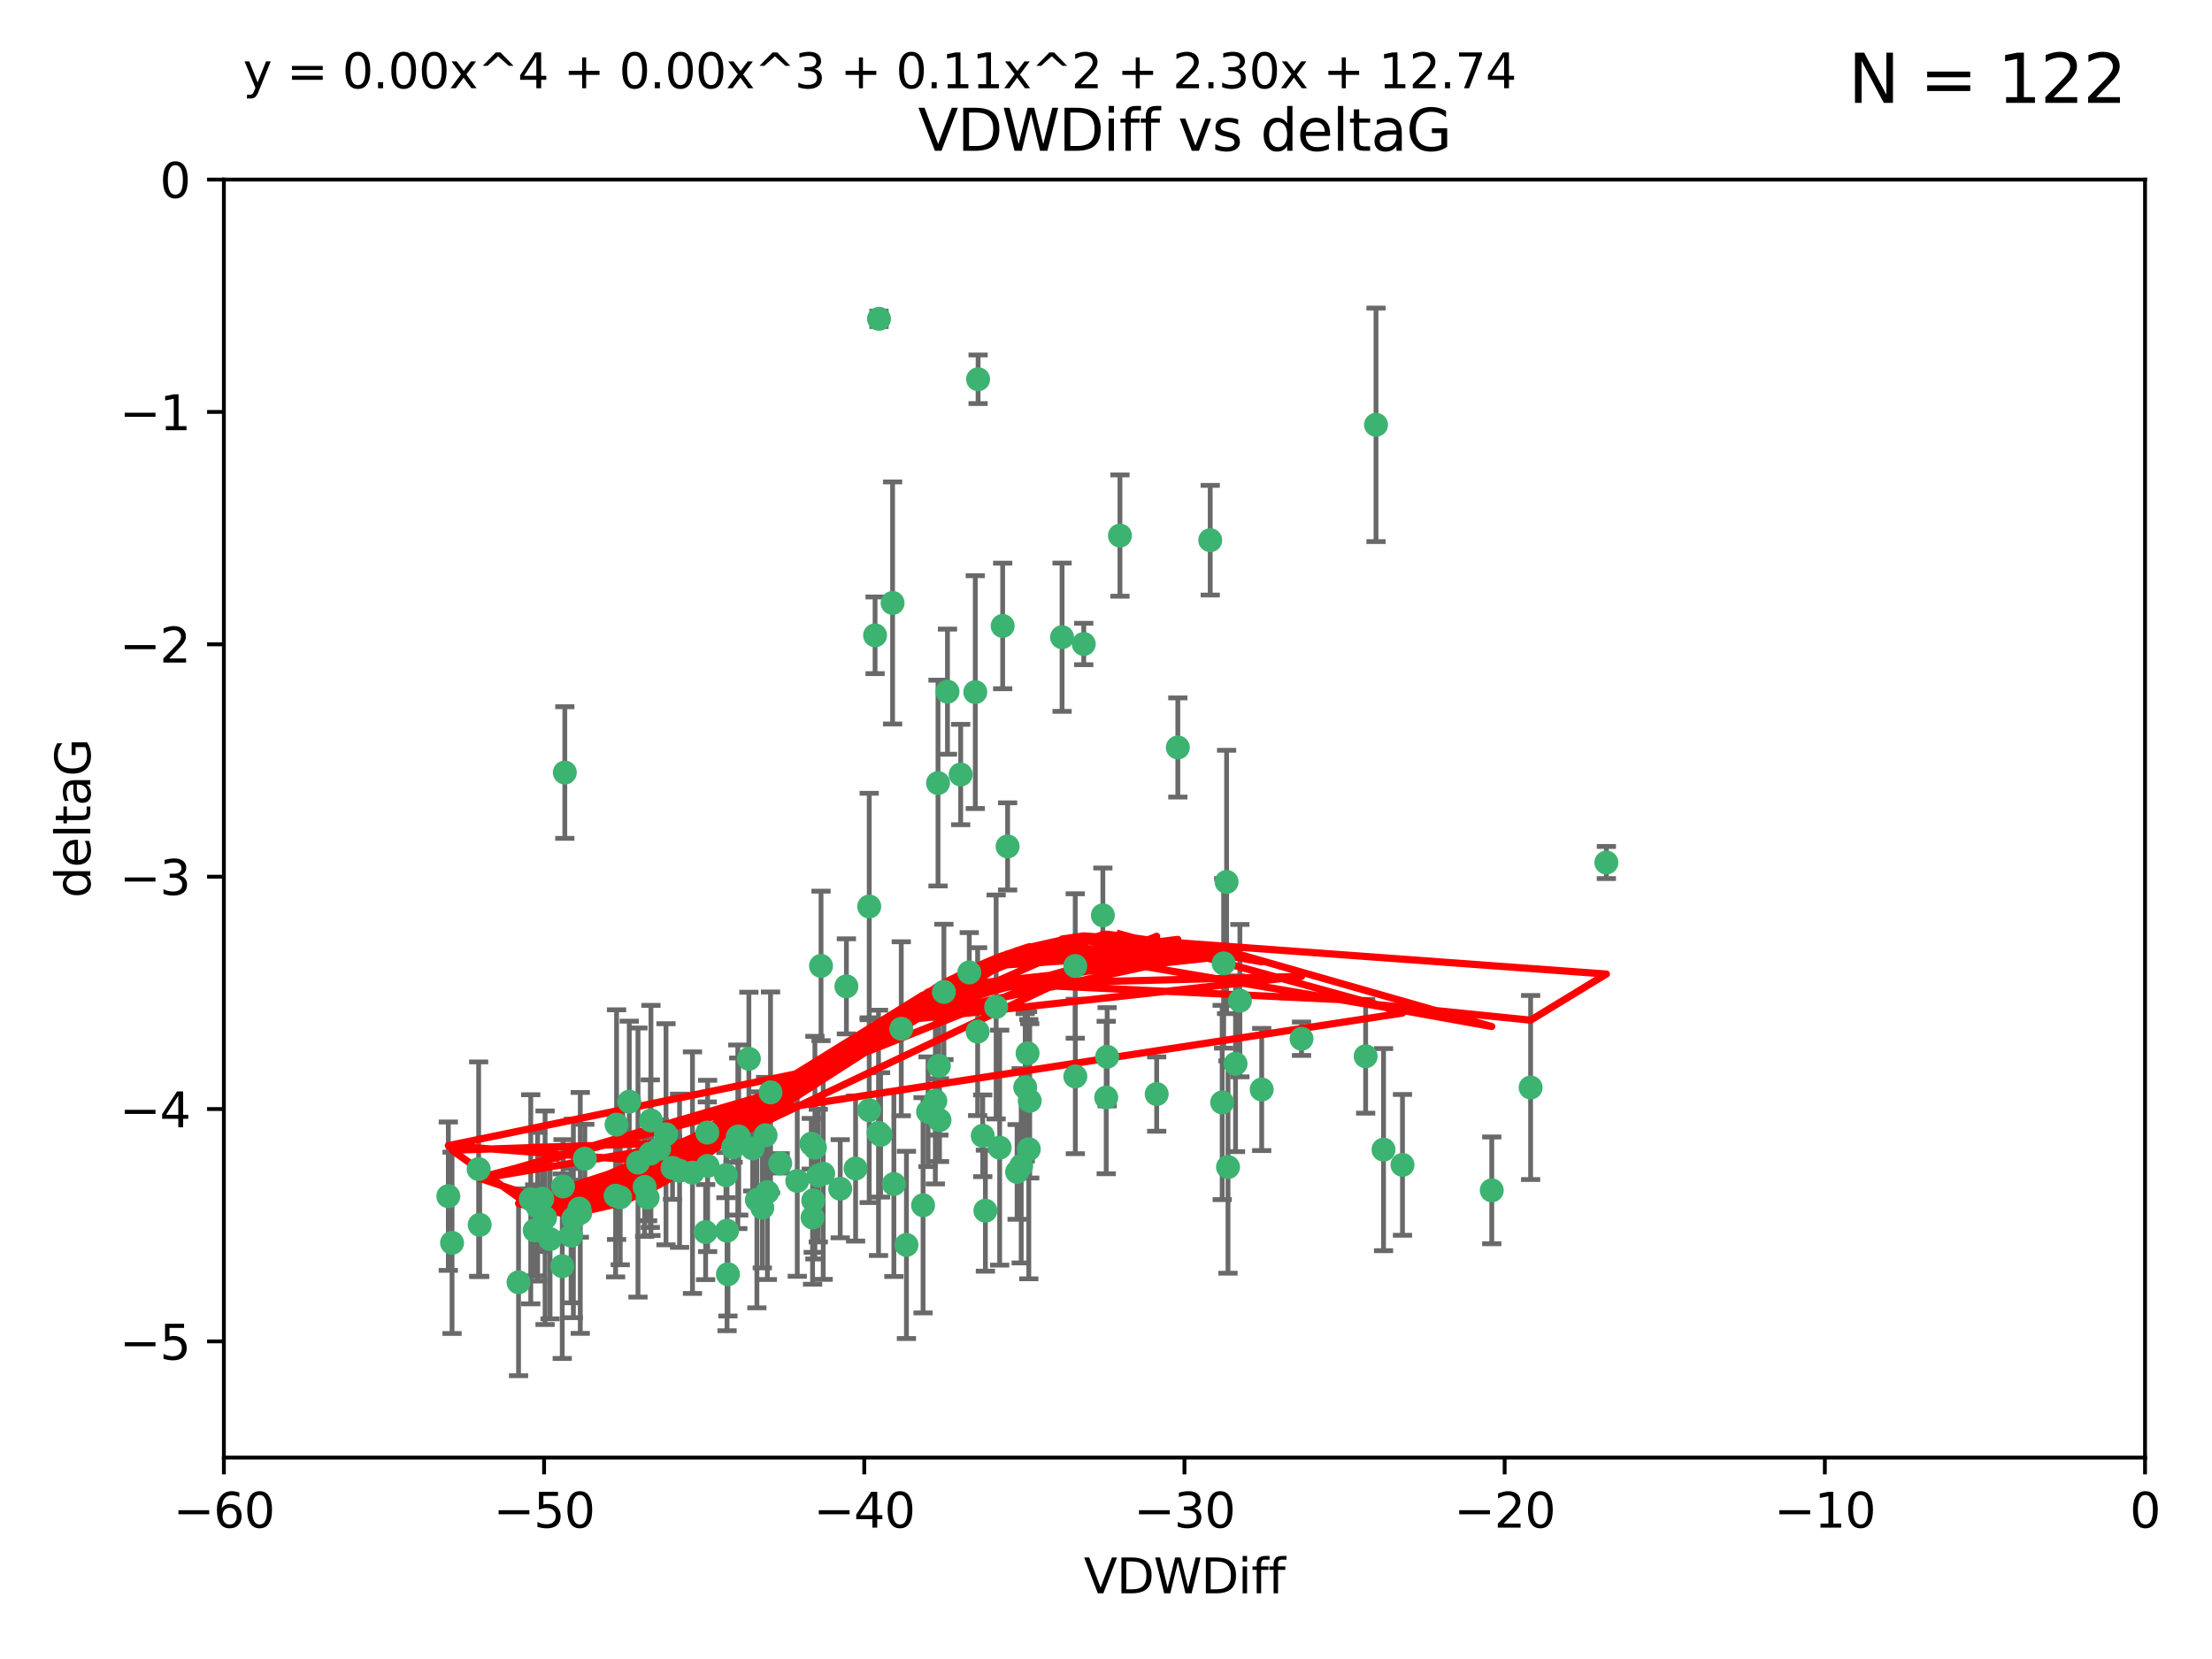 <?xml version="1.0" encoding="utf-8" standalone="no"?>
<!DOCTYPE svg PUBLIC "-//W3C//DTD SVG 1.1//EN"
  "http://www.w3.org/Graphics/SVG/1.1/DTD/svg11.dtd">
<svg xmlns:xlink="http://www.w3.org/1999/xlink" width="460.8pt" height="345.6pt" viewBox="0 0 460.8 345.6" xmlns="http://www.w3.org/2000/svg" version="1.1">
 <defs>
  <style type="text/css">*{stroke-linejoin: round; stroke-linecap: butt}</style>
 </defs>
 <g id="figure_1">
  <g id="patch_1">
   <path d="M 0 345.6 
L 460.8 345.6 
L 460.8 0 
L 0 0 
z
" style="fill: #ffffff"/>
  </g>
  <g id="axes_1">
   <g id="patch_2">
    <path d="M 46.64 303.64 
L 446.85 303.64 
L 446.85 37.411 
L 46.64 37.411 
z
" style="fill: #ffffff"/>
   </g>
   <g id="PathCollection_1">
    <defs>
     <path id="mdaf6f261c0" d="M 0 1.118 
C 0.297 1.118 0.581 1 0.791 0.791 
C 1 0.581 1.118 0.297 1.118 0 
C 1.118 -0.297 1 -0.581 0.791 -0.791 
C 0.581 -1 0.297 -1.118 0 -1.118 
C -0.297 -1.118 -0.581 -1 -0.791 -0.791 
C -1 -0.581 -1.118 -0.297 -1.118 0 
C -1.118 0.297 -1 0.581 -0.791 0.791 
C -0.581 1 -0.297 1.118 0 1.118 
z
" style="stroke: #3cb371"/>
    </defs>
    <g clip-path="url(#p8f10a9ad08)">
     <use xlink:href="#mdaf6f261c0" x="111.995" y="251.376" style="fill: #3cb371; stroke: #3cb371"/>
     <use xlink:href="#mdaf6f261c0" x="151.221" y="244.802" style="fill: #3cb371; stroke: #3cb371"/>
     <use xlink:href="#mdaf6f261c0" x="94.17" y="258.906" style="fill: #3cb371; stroke: #3cb371"/>
     <use xlink:href="#mdaf6f261c0" x="111.391" y="256.313" style="fill: #3cb371; stroke: #3cb371"/>
     <use xlink:href="#mdaf6f261c0" x="120.692" y="251.786" style="fill: #3cb371; stroke: #3cb371"/>
     <use xlink:href="#mdaf6f261c0" x="128.438" y="234.279" style="fill: #3cb371; stroke: #3cb371"/>
     <use xlink:href="#mdaf6f261c0" x="128.243" y="249.089" style="fill: #3cb371; stroke: #3cb371"/>
     <use xlink:href="#mdaf6f261c0" x="153.89" y="236.761" style="fill: #3cb371; stroke: #3cb371"/>
     <use xlink:href="#mdaf6f261c0" x="108.022" y="267.123" style="fill: #3cb371; stroke: #3cb371"/>
     <use xlink:href="#mdaf6f261c0" x="113.552" y="253.675" style="fill: #3cb371; stroke: #3cb371"/>
     <use xlink:href="#mdaf6f261c0" x="147.41" y="242.885" style="fill: #3cb371; stroke: #3cb371"/>
     <use xlink:href="#mdaf6f261c0" x="144.255" y="244.286" style="fill: #3cb371; stroke: #3cb371"/>
     <use xlink:href="#mdaf6f261c0" x="93.393" y="249.184" style="fill: #3cb371; stroke: #3cb371"/>
     <use xlink:href="#mdaf6f261c0" x="170.466" y="244.904" style="fill: #3cb371; stroke: #3cb371"/>
     <use xlink:href="#mdaf6f261c0" x="166.085" y="246.006" style="fill: #3cb371; stroke: #3cb371"/>
     <use xlink:href="#mdaf6f261c0" x="99.927" y="255.153" style="fill: #3cb371; stroke: #3cb371"/>
     <use xlink:href="#mdaf6f261c0" x="152.724" y="239.006" style="fill: #3cb371; stroke: #3cb371"/>
     <use xlink:href="#mdaf6f261c0" x="151.46" y="256.374" style="fill: #3cb371; stroke: #3cb371"/>
     <use xlink:href="#mdaf6f261c0" x="135.475" y="240.322" style="fill: #3cb371; stroke: #3cb371"/>
     <use xlink:href="#mdaf6f261c0" x="129.205" y="249.42" style="fill: #3cb371; stroke: #3cb371"/>
     <use xlink:href="#mdaf6f261c0" x="114.586" y="258.124" style="fill: #3cb371; stroke: #3cb371"/>
     <use xlink:href="#mdaf6f261c0" x="160.515" y="227.56" style="fill: #3cb371; stroke: #3cb371"/>
     <use xlink:href="#mdaf6f261c0" x="181.071" y="231.275" style="fill: #3cb371; stroke: #3cb371"/>
     <use xlink:href="#mdaf6f261c0" x="169.007" y="238.257" style="fill: #3cb371; stroke: #3cb371"/>
     <use xlink:href="#mdaf6f261c0" x="169.761" y="239.079" style="fill: #3cb371; stroke: #3cb371"/>
     <use xlink:href="#mdaf6f261c0" x="138.74" y="236.29" style="fill: #3cb371; stroke: #3cb371"/>
     <use xlink:href="#mdaf6f261c0" x="134.295" y="247.264" style="fill: #3cb371; stroke: #3cb371"/>
     <use xlink:href="#mdaf6f261c0" x="140.098" y="243.297" style="fill: #3cb371; stroke: #3cb371"/>
     <use xlink:href="#mdaf6f261c0" x="135.605" y="233.408" style="fill: #3cb371; stroke: #3cb371"/>
     <use xlink:href="#mdaf6f261c0" x="153.702" y="236.812" style="fill: #3cb371; stroke: #3cb371"/>
     <use xlink:href="#mdaf6f261c0" x="110.566" y="249.834" style="fill: #3cb371; stroke: #3cb371"/>
     <use xlink:href="#mdaf6f261c0" x="162.533" y="242.343" style="fill: #3cb371; stroke: #3cb371"/>
     <use xlink:href="#mdaf6f261c0" x="99.711" y="243.546" style="fill: #3cb371; stroke: #3cb371"/>
     <use xlink:href="#mdaf6f261c0" x="120.882" y="252.67" style="fill: #3cb371; stroke: #3cb371"/>
     <use xlink:href="#mdaf6f261c0" x="171.486" y="244.506" style="fill: #3cb371; stroke: #3cb371"/>
     <use xlink:href="#mdaf6f261c0" x="186.209" y="246.652" style="fill: #3cb371; stroke: #3cb371"/>
     <use xlink:href="#mdaf6f261c0" x="181.077" y="188.844" style="fill: #3cb371; stroke: #3cb371"/>
     <use xlink:href="#mdaf6f261c0" x="119.448" y="253.824" style="fill: #3cb371; stroke: #3cb371"/>
     <use xlink:href="#mdaf6f261c0" x="118.968" y="257.405" style="fill: #3cb371; stroke: #3cb371"/>
     <use xlink:href="#mdaf6f261c0" x="192.29" y="251.078" style="fill: #3cb371; stroke: #3cb371"/>
     <use xlink:href="#mdaf6f261c0" x="131.089" y="229.501" style="fill: #3cb371; stroke: #3cb371"/>
     <use xlink:href="#mdaf6f261c0" x="117.126" y="263.771" style="fill: #3cb371; stroke: #3cb371"/>
     <use xlink:href="#mdaf6f261c0" x="112.961" y="249.721" style="fill: #3cb371; stroke: #3cb371"/>
     <use xlink:href="#mdaf6f261c0" x="132.904" y="242.181" style="fill: #3cb371; stroke: #3cb371"/>
     <use xlink:href="#mdaf6f261c0" x="134.911" y="249.489" style="fill: #3cb371; stroke: #3cb371"/>
     <use xlink:href="#mdaf6f261c0" x="183.112" y="66.421" style="fill: #3cb371; stroke: #3cb371"/>
     <use xlink:href="#mdaf6f261c0" x="169.272" y="253.628" style="fill: #3cb371; stroke: #3cb371"/>
     <use xlink:href="#mdaf6f261c0" x="158.798" y="251.587" style="fill: #3cb371; stroke: #3cb371"/>
     <use xlink:href="#mdaf6f261c0" x="156.79" y="239.231" style="fill: #3cb371; stroke: #3cb371"/>
     <use xlink:href="#mdaf6f261c0" x="156.007" y="220.566" style="fill: #3cb371; stroke: #3cb371"/>
     <use xlink:href="#mdaf6f261c0" x="175.035" y="247.636" style="fill: #3cb371; stroke: #3cb371"/>
     <use xlink:href="#mdaf6f261c0" x="141.568" y="243.883" style="fill: #3cb371; stroke: #3cb371"/>
     <use xlink:href="#mdaf6f261c0" x="171.035" y="201.217" style="fill: #3cb371; stroke: #3cb371"/>
     <use xlink:href="#mdaf6f261c0" x="121.832" y="241.389" style="fill: #3cb371; stroke: #3cb371"/>
     <use xlink:href="#mdaf6f261c0" x="169.413" y="250.053" style="fill: #3cb371; stroke: #3cb371"/>
     <use xlink:href="#mdaf6f261c0" x="240.957" y="227.915" style="fill: #3cb371; stroke: #3cb371"/>
     <use xlink:href="#mdaf6f261c0" x="151.644" y="265.443" style="fill: #3cb371; stroke: #3cb371"/>
     <use xlink:href="#mdaf6f261c0" x="117.663" y="160.932" style="fill: #3cb371; stroke: #3cb371"/>
     <use xlink:href="#mdaf6f261c0" x="157.674" y="249.947" style="fill: #3cb371; stroke: #3cb371"/>
     <use xlink:href="#mdaf6f261c0" x="146.995" y="256.665" style="fill: #3cb371; stroke: #3cb371"/>
     <use xlink:href="#mdaf6f261c0" x="117.288" y="247.167" style="fill: #3cb371; stroke: #3cb371"/>
     <use xlink:href="#mdaf6f261c0" x="137.308" y="239.326" style="fill: #3cb371; stroke: #3cb371"/>
     <use xlink:href="#mdaf6f261c0" x="214.511" y="229.326" style="fill: #3cb371; stroke: #3cb371"/>
     <use xlink:href="#mdaf6f261c0" x="201.915" y="202.571" style="fill: #3cb371; stroke: #3cb371"/>
     <use xlink:href="#mdaf6f261c0" x="223.993" y="201.236" style="fill: #3cb371; stroke: #3cb371"/>
     <use xlink:href="#mdaf6f261c0" x="212.736" y="242.854" style="fill: #3cb371; stroke: #3cb371"/>
     <use xlink:href="#mdaf6f261c0" x="182.295" y="132.347" style="fill: #3cb371; stroke: #3cb371"/>
     <use xlink:href="#mdaf6f261c0" x="203.173" y="144.179" style="fill: #3cb371; stroke: #3cb371"/>
     <use xlink:href="#mdaf6f261c0" x="254.907" y="200.688" style="fill: #3cb371; stroke: #3cb371"/>
     <use xlink:href="#mdaf6f261c0" x="183.012" y="235.99" style="fill: #3cb371; stroke: #3cb371"/>
     <use xlink:href="#mdaf6f261c0" x="211.88" y="244.134" style="fill: #3cb371; stroke: #3cb371"/>
     <use xlink:href="#mdaf6f261c0" x="195.715" y="233.345" style="fill: #3cb371; stroke: #3cb371"/>
     <use xlink:href="#mdaf6f261c0" x="178.237" y="243.424" style="fill: #3cb371; stroke: #3cb371"/>
     <use xlink:href="#mdaf6f261c0" x="188.828" y="259.335" style="fill: #3cb371; stroke: #3cb371"/>
     <use xlink:href="#mdaf6f261c0" x="224.011" y="224.244" style="fill: #3cb371; stroke: #3cb371"/>
     <use xlink:href="#mdaf6f261c0" x="193.329" y="231.598" style="fill: #3cb371; stroke: #3cb371"/>
     <use xlink:href="#mdaf6f261c0" x="147.343" y="235.936" style="fill: #3cb371; stroke: #3cb371"/>
     <use xlink:href="#mdaf6f261c0" x="185.942" y="125.606" style="fill: #3cb371; stroke: #3cb371"/>
     <use xlink:href="#mdaf6f261c0" x="204.72" y="236.603" style="fill: #3cb371; stroke: #3cb371"/>
     <use xlink:href="#mdaf6f261c0" x="245.364" y="155.71" style="fill: #3cb371; stroke: #3cb371"/>
     <use xlink:href="#mdaf6f261c0" x="183.443" y="236.42" style="fill: #3cb371; stroke: #3cb371"/>
     <use xlink:href="#mdaf6f261c0" x="271.132" y="216.388" style="fill: #3cb371; stroke: #3cb371"/>
     <use xlink:href="#mdaf6f261c0" x="195.583" y="222.034" style="fill: #3cb371; stroke: #3cb371"/>
     <use xlink:href="#mdaf6f261c0" x="209.904" y="176.324" style="fill: #3cb371; stroke: #3cb371"/>
     <use xlink:href="#mdaf6f261c0" x="196.632" y="206.631" style="fill: #3cb371; stroke: #3cb371"/>
     <use xlink:href="#mdaf6f261c0" x="205.275" y="252.205" style="fill: #3cb371; stroke: #3cb371"/>
     <use xlink:href="#mdaf6f261c0" x="207.515" y="209.766" style="fill: #3cb371; stroke: #3cb371"/>
     <use xlink:href="#mdaf6f261c0" x="159.855" y="248.33" style="fill: #3cb371; stroke: #3cb371"/>
     <use xlink:href="#mdaf6f261c0" x="208.876" y="130.393" style="fill: #3cb371; stroke: #3cb371"/>
     <use xlink:href="#mdaf6f261c0" x="197.378" y="144.086" style="fill: #3cb371; stroke: #3cb371"/>
     <use xlink:href="#mdaf6f261c0" x="284.491" y="220.042" style="fill: #3cb371; stroke: #3cb371"/>
     <use xlink:href="#mdaf6f261c0" x="292.162" y="242.663" style="fill: #3cb371; stroke: #3cb371"/>
     <use xlink:href="#mdaf6f261c0" x="159.489" y="236.492" style="fill: #3cb371; stroke: #3cb371"/>
     <use xlink:href="#mdaf6f261c0" x="203.756" y="79.004" style="fill: #3cb371; stroke: #3cb371"/>
     <use xlink:href="#mdaf6f261c0" x="230.445" y="228.634" style="fill: #3cb371; stroke: #3cb371"/>
     <use xlink:href="#mdaf6f261c0" x="200.128" y="161.344" style="fill: #3cb371; stroke: #3cb371"/>
     <use xlink:href="#mdaf6f261c0" x="213.569" y="226.513" style="fill: #3cb371; stroke: #3cb371"/>
     <use xlink:href="#mdaf6f261c0" x="195.406" y="163.127" style="fill: #3cb371; stroke: #3cb371"/>
     <use xlink:href="#mdaf6f261c0" x="176.321" y="205.474" style="fill: #3cb371; stroke: #3cb371"/>
     <use xlink:href="#mdaf6f261c0" x="229.746" y="190.68" style="fill: #3cb371; stroke: #3cb371"/>
     <use xlink:href="#mdaf6f261c0" x="258.292" y="208.457" style="fill: #3cb371; stroke: #3cb371"/>
     <use xlink:href="#mdaf6f261c0" x="194.849" y="229.336" style="fill: #3cb371; stroke: #3cb371"/>
     <use xlink:href="#mdaf6f261c0" x="203.66" y="214.911" style="fill: #3cb371; stroke: #3cb371"/>
     <use xlink:href="#mdaf6f261c0" x="252.111" y="112.533" style="fill: #3cb371; stroke: #3cb371"/>
     <use xlink:href="#mdaf6f261c0" x="187.751" y="214.311" style="fill: #3cb371; stroke: #3cb371"/>
     <use xlink:href="#mdaf6f261c0" x="214.061" y="219.415" style="fill: #3cb371; stroke: #3cb371"/>
     <use xlink:href="#mdaf6f261c0" x="208.249" y="239.073" style="fill: #3cb371; stroke: #3cb371"/>
     <use xlink:href="#mdaf6f261c0" x="255.522" y="183.726" style="fill: #3cb371; stroke: #3cb371"/>
     <use xlink:href="#mdaf6f261c0" x="262.833" y="226.96" style="fill: #3cb371; stroke: #3cb371"/>
     <use xlink:href="#mdaf6f261c0" x="230.642" y="220.145" style="fill: #3cb371; stroke: #3cb371"/>
     <use xlink:href="#mdaf6f261c0" x="255.816" y="243.116" style="fill: #3cb371; stroke: #3cb371"/>
     <use xlink:href="#mdaf6f261c0" x="254.602" y="229.664" style="fill: #3cb371; stroke: #3cb371"/>
     <use xlink:href="#mdaf6f261c0" x="310.762" y="247.971" style="fill: #3cb371; stroke: #3cb371"/>
     <use xlink:href="#mdaf6f261c0" x="288.215" y="239.49" style="fill: #3cb371; stroke: #3cb371"/>
     <use xlink:href="#mdaf6f261c0" x="214.32" y="239.393" style="fill: #3cb371; stroke: #3cb371"/>
     <use xlink:href="#mdaf6f261c0" x="257.384" y="221.602" style="fill: #3cb371; stroke: #3cb371"/>
     <use xlink:href="#mdaf6f261c0" x="221.248" y="132.74" style="fill: #3cb371; stroke: #3cb371"/>
     <use xlink:href="#mdaf6f261c0" x="225.766" y="134.155" style="fill: #3cb371; stroke: #3cb371"/>
     <use xlink:href="#mdaf6f261c0" x="334.635" y="179.678" style="fill: #3cb371; stroke: #3cb371"/>
     <use xlink:href="#mdaf6f261c0" x="318.857" y="226.55" style="fill: #3cb371; stroke: #3cb371"/>
     <use xlink:href="#mdaf6f261c0" x="286.65" y="88.495" style="fill: #3cb371; stroke: #3cb371"/>
     <use xlink:href="#mdaf6f261c0" x="233.306" y="111.569" style="fill: #3cb371; stroke: #3cb371"/>
    </g>
   </g>
   <g id="matplotlib.axis_1">
    <g id="xtick_1">
     <g id="line2d_1">
      <defs>
       <path id="m2af84c6f04" d="M 0 0 
L 0 3.5 
" style="stroke: #000000; stroke-width: 0.8"/>
      </defs>
      <g>
       <use xlink:href="#m2af84c6f04" x="46.64" y="303.64" style="stroke: #000000; stroke-width: 0.8"/>
      </g>
     </g>
     <g id="text_1">
      <!-- −60 -->
      <g transform="translate(36.088 318.238)scale(0.1 -0.1)">
       <defs>
        <path id="DejaVuSans-2212" d="M 678 2272 
L 4684 2272 
L 4684 1741 
L 678 1741 
L 678 2272 
z
" transform="scale(0.016)"/>
        <path id="DejaVuSans-36" d="M 2113 2584 
Q 1688 2584 1439 2293 
Q 1191 2003 1191 1497 
Q 1191 994 1439 701 
Q 1688 409 2113 409 
Q 2538 409 2786 701 
Q 3034 994 3034 1497 
Q 3034 2003 2786 2293 
Q 2538 2584 2113 2584 
z
M 3366 4563 
L 3366 3988 
Q 3128 4100 2886 4159 
Q 2644 4219 2406 4219 
Q 1781 4219 1451 3797 
Q 1122 3375 1075 2522 
Q 1259 2794 1537 2939 
Q 1816 3084 2150 3084 
Q 2853 3084 3261 2657 
Q 3669 2231 3669 1497 
Q 3669 778 3244 343 
Q 2819 -91 2113 -91 
Q 1303 -91 875 529 
Q 447 1150 447 2328 
Q 447 3434 972 4092 
Q 1497 4750 2381 4750 
Q 2619 4750 2861 4703 
Q 3103 4656 3366 4563 
z
" transform="scale(0.016)"/>
        <path id="DejaVuSans-30" d="M 2034 4250 
Q 1547 4250 1301 3770 
Q 1056 3291 1056 2328 
Q 1056 1369 1301 889 
Q 1547 409 2034 409 
Q 2525 409 2770 889 
Q 3016 1369 3016 2328 
Q 3016 3291 2770 3770 
Q 2525 4250 2034 4250 
z
M 2034 4750 
Q 2819 4750 3233 4129 
Q 3647 3509 3647 2328 
Q 3647 1150 3233 529 
Q 2819 -91 2034 -91 
Q 1250 -91 836 529 
Q 422 1150 422 2328 
Q 422 3509 836 4129 
Q 1250 4750 2034 4750 
z
" transform="scale(0.016)"/>
       </defs>
       <use xlink:href="#DejaVuSans-2212"/>
       <use xlink:href="#DejaVuSans-36" x="83.789"/>
       <use xlink:href="#DejaVuSans-30" x="147.412"/>
      </g>
     </g>
    </g>
    <g id="xtick_2">
     <g id="line2d_2">
      <g>
       <use xlink:href="#m2af84c6f04" x="113.342" y="303.64" style="stroke: #000000; stroke-width: 0.8"/>
      </g>
     </g>
     <g id="text_2">
      <!-- −50 -->
      <g transform="translate(102.789 318.238)scale(0.1 -0.1)">
       <defs>
        <path id="DejaVuSans-35" d="M 691 4666 
L 3169 4666 
L 3169 4134 
L 1269 4134 
L 1269 2991 
Q 1406 3038 1543 3061 
Q 1681 3084 1819 3084 
Q 2600 3084 3056 2656 
Q 3513 2228 3513 1497 
Q 3513 744 3044 326 
Q 2575 -91 1722 -91 
Q 1428 -91 1123 -41 
Q 819 9 494 109 
L 494 744 
Q 775 591 1075 516 
Q 1375 441 1709 441 
Q 2250 441 2565 725 
Q 2881 1009 2881 1497 
Q 2881 1984 2565 2268 
Q 2250 2553 1709 2553 
Q 1456 2553 1204 2497 
Q 953 2441 691 2322 
L 691 4666 
z
" transform="scale(0.016)"/>
       </defs>
       <use xlink:href="#DejaVuSans-2212"/>
       <use xlink:href="#DejaVuSans-35" x="83.789"/>
       <use xlink:href="#DejaVuSans-30" x="147.412"/>
      </g>
     </g>
    </g>
    <g id="xtick_3">
     <g id="line2d_3">
      <g>
       <use xlink:href="#m2af84c6f04" x="180.043" y="303.64" style="stroke: #000000; stroke-width: 0.8"/>
      </g>
     </g>
     <g id="text_3">
      <!-- −40 -->
      <g transform="translate(169.491 318.238)scale(0.1 -0.1)">
       <defs>
        <path id="DejaVuSans-34" d="M 2419 4116 
L 825 1625 
L 2419 1625 
L 2419 4116 
z
M 2253 4666 
L 3047 4666 
L 3047 1625 
L 3713 1625 
L 3713 1100 
L 3047 1100 
L 3047 0 
L 2419 0 
L 2419 1100 
L 313 1100 
L 313 1709 
L 2253 4666 
z
" transform="scale(0.016)"/>
       </defs>
       <use xlink:href="#DejaVuSans-2212"/>
       <use xlink:href="#DejaVuSans-34" x="83.789"/>
       <use xlink:href="#DejaVuSans-30" x="147.412"/>
      </g>
     </g>
    </g>
    <g id="xtick_4">
     <g id="line2d_4">
      <g>
       <use xlink:href="#m2af84c6f04" x="246.745" y="303.64" style="stroke: #000000; stroke-width: 0.8"/>
      </g>
     </g>
     <g id="text_4">
      <!-- −30 -->
      <g transform="translate(236.193 318.238)scale(0.1 -0.1)">
       <defs>
        <path id="DejaVuSans-33" d="M 2597 2516 
Q 3050 2419 3304 2112 
Q 3559 1806 3559 1356 
Q 3559 666 3084 287 
Q 2609 -91 1734 -91 
Q 1441 -91 1130 -33 
Q 819 25 488 141 
L 488 750 
Q 750 597 1062 519 
Q 1375 441 1716 441 
Q 2309 441 2620 675 
Q 2931 909 2931 1356 
Q 2931 1769 2642 2001 
Q 2353 2234 1838 2234 
L 1294 2234 
L 1294 2753 
L 1863 2753 
Q 2328 2753 2575 2939 
Q 2822 3125 2822 3475 
Q 2822 3834 2567 4026 
Q 2313 4219 1838 4219 
Q 1578 4219 1281 4162 
Q 984 4106 628 3988 
L 628 4550 
Q 988 4650 1302 4700 
Q 1616 4750 1894 4750 
Q 2613 4750 3031 4423 
Q 3450 4097 3450 3541 
Q 3450 3153 3228 2886 
Q 3006 2619 2597 2516 
z
" transform="scale(0.016)"/>
       </defs>
       <use xlink:href="#DejaVuSans-2212"/>
       <use xlink:href="#DejaVuSans-33" x="83.789"/>
       <use xlink:href="#DejaVuSans-30" x="147.412"/>
      </g>
     </g>
    </g>
    <g id="xtick_5">
     <g id="line2d_5">
      <g>
       <use xlink:href="#m2af84c6f04" x="313.447" y="303.64" style="stroke: #000000; stroke-width: 0.8"/>
      </g>
     </g>
     <g id="text_5">
      <!-- −20 -->
      <g transform="translate(302.894 318.238)scale(0.1 -0.1)">
       <defs>
        <path id="DejaVuSans-32" d="M 1228 531 
L 3431 531 
L 3431 0 
L 469 0 
L 469 531 
Q 828 903 1448 1529 
Q 2069 2156 2228 2338 
Q 2531 2678 2651 2914 
Q 2772 3150 2772 3378 
Q 2772 3750 2511 3984 
Q 2250 4219 1831 4219 
Q 1534 4219 1204 4116 
Q 875 4013 500 3803 
L 500 4441 
Q 881 4594 1212 4672 
Q 1544 4750 1819 4750 
Q 2544 4750 2975 4387 
Q 3406 4025 3406 3419 
Q 3406 3131 3298 2873 
Q 3191 2616 2906 2266 
Q 2828 2175 2409 1742 
Q 1991 1309 1228 531 
z
" transform="scale(0.016)"/>
       </defs>
       <use xlink:href="#DejaVuSans-2212"/>
       <use xlink:href="#DejaVuSans-32" x="83.789"/>
       <use xlink:href="#DejaVuSans-30" x="147.412"/>
      </g>
     </g>
    </g>
    <g id="xtick_6">
     <g id="line2d_6">
      <g>
       <use xlink:href="#m2af84c6f04" x="380.148" y="303.64" style="stroke: #000000; stroke-width: 0.8"/>
      </g>
     </g>
     <g id="text_6">
      <!-- −10 -->
      <g transform="translate(369.596 318.238)scale(0.1 -0.1)">
       <defs>
        <path id="DejaVuSans-31" d="M 794 531 
L 1825 531 
L 1825 4091 
L 703 3866 
L 703 4441 
L 1819 4666 
L 2450 4666 
L 2450 531 
L 3481 531 
L 3481 0 
L 794 0 
L 794 531 
z
" transform="scale(0.016)"/>
       </defs>
       <use xlink:href="#DejaVuSans-2212"/>
       <use xlink:href="#DejaVuSans-31" x="83.789"/>
       <use xlink:href="#DejaVuSans-30" x="147.412"/>
      </g>
     </g>
    </g>
    <g id="xtick_7">
     <g id="line2d_7">
      <g>
       <use xlink:href="#m2af84c6f04" x="446.85" y="303.64" style="stroke: #000000; stroke-width: 0.8"/>
      </g>
     </g>
     <g id="text_7">
      <!-- 0 -->
      <g transform="translate(443.669 318.238)scale(0.1 -0.1)">
       <use xlink:href="#DejaVuSans-30"/>
      </g>
     </g>
    </g>
    <g id="text_8">
     <!-- VDWDiff -->
     <g transform="translate(225.772 331.917)scale(0.1 -0.1)">
      <defs>
       <path id="DejaVuSans-56" d="M 1831 0 
L 50 4666 
L 709 4666 
L 2188 738 
L 3669 4666 
L 4325 4666 
L 2547 0 
L 1831 0 
z
" transform="scale(0.016)"/>
       <path id="DejaVuSans-44" d="M 1259 4147 
L 1259 519 
L 2022 519 
Q 2988 519 3436 956 
Q 3884 1394 3884 2338 
Q 3884 3275 3436 3711 
Q 2988 4147 2022 4147 
L 1259 4147 
z
M 628 4666 
L 1925 4666 
Q 3281 4666 3915 4102 
Q 4550 3538 4550 2338 
Q 4550 1131 3912 565 
Q 3275 0 1925 0 
L 628 0 
L 628 4666 
z
" transform="scale(0.016)"/>
       <path id="DejaVuSans-57" d="M 213 4666 
L 850 4666 
L 1831 722 
L 2809 4666 
L 3519 4666 
L 4500 722 
L 5478 4666 
L 6119 4666 
L 4947 0 
L 4153 0 
L 3169 4050 
L 2175 0 
L 1381 0 
L 213 4666 
z
" transform="scale(0.016)"/>
       <path id="DejaVuSans-69" d="M 603 3500 
L 1178 3500 
L 1178 0 
L 603 0 
L 603 3500 
z
M 603 4863 
L 1178 4863 
L 1178 4134 
L 603 4134 
L 603 4863 
z
" transform="scale(0.016)"/>
       <path id="DejaVuSans-66" d="M 2375 4863 
L 2375 4384 
L 1825 4384 
Q 1516 4384 1395 4259 
Q 1275 4134 1275 3809 
L 1275 3500 
L 2222 3500 
L 2222 3053 
L 1275 3053 
L 1275 0 
L 697 0 
L 697 3053 
L 147 3053 
L 147 3500 
L 697 3500 
L 697 3744 
Q 697 4328 969 4595 
Q 1241 4863 1831 4863 
L 2375 4863 
z
" transform="scale(0.016)"/>
      </defs>
      <use xlink:href="#DejaVuSans-56"/>
      <use xlink:href="#DejaVuSans-44" x="68.408"/>
      <use xlink:href="#DejaVuSans-57" x="145.41"/>
      <use xlink:href="#DejaVuSans-44" x="244.287"/>
      <use xlink:href="#DejaVuSans-69" x="321.289"/>
      <use xlink:href="#DejaVuSans-66" x="349.072"/>
      <use xlink:href="#DejaVuSans-66" x="384.277"/>
     </g>
    </g>
   </g>
   <g id="matplotlib.axis_2">
    <g id="ytick_1">
     <g id="line2d_8">
      <defs>
       <path id="m7f6ef3efbf" d="M 0 0 
L -3.5 0 
" style="stroke: #000000; stroke-width: 0.8"/>
      </defs>
      <g>
       <use xlink:href="#m7f6ef3efbf" x="46.64" y="279.437" style="stroke: #000000; stroke-width: 0.8"/>
      </g>
     </g>
     <g id="text_9">
      <!-- −5 -->
      <g transform="translate(24.898 283.237)scale(0.1 -0.1)">
       <use xlink:href="#DejaVuSans-2212"/>
       <use xlink:href="#DejaVuSans-35" x="83.789"/>
      </g>
     </g>
    </g>
    <g id="ytick_2">
     <g id="line2d_9">
      <g>
       <use xlink:href="#m7f6ef3efbf" x="46.64" y="231.032" style="stroke: #000000; stroke-width: 0.8"/>
      </g>
     </g>
     <g id="text_10">
      <!-- −4 -->
      <g transform="translate(24.898 234.831)scale(0.1 -0.1)">
       <use xlink:href="#DejaVuSans-2212"/>
       <use xlink:href="#DejaVuSans-34" x="83.789"/>
      </g>
     </g>
    </g>
    <g id="ytick_3">
     <g id="line2d_10">
      <g>
       <use xlink:href="#m7f6ef3efbf" x="46.64" y="182.627" style="stroke: #000000; stroke-width: 0.8"/>
      </g>
     </g>
     <g id="text_11">
      <!-- −3 -->
      <g transform="translate(24.898 186.426)scale(0.1 -0.1)">
       <use xlink:href="#DejaVuSans-2212"/>
       <use xlink:href="#DejaVuSans-33" x="83.789"/>
      </g>
     </g>
    </g>
    <g id="ytick_4">
     <g id="line2d_11">
      <g>
       <use xlink:href="#m7f6ef3efbf" x="46.64" y="134.222" style="stroke: #000000; stroke-width: 0.8"/>
      </g>
     </g>
     <g id="text_12">
      <!-- −2 -->
      <g transform="translate(24.898 138.021)scale(0.1 -0.1)">
       <use xlink:href="#DejaVuSans-2212"/>
       <use xlink:href="#DejaVuSans-32" x="83.789"/>
      </g>
     </g>
    </g>
    <g id="ytick_5">
     <g id="line2d_12">
      <g>
       <use xlink:href="#m7f6ef3efbf" x="46.64" y="85.816" style="stroke: #000000; stroke-width: 0.8"/>
      </g>
     </g>
     <g id="text_13">
      <!-- −1 -->
      <g transform="translate(24.898 89.616)scale(0.1 -0.1)">
       <use xlink:href="#DejaVuSans-2212"/>
       <use xlink:href="#DejaVuSans-31" x="83.789"/>
      </g>
     </g>
    </g>
    <g id="ytick_6">
     <g id="line2d_13">
      <g>
       <use xlink:href="#m7f6ef3efbf" x="46.64" y="37.411" style="stroke: #000000; stroke-width: 0.8"/>
      </g>
     </g>
     <g id="text_14">
      <!-- 0 -->
      <g transform="translate(33.278 41.21)scale(0.1 -0.1)">
       <use xlink:href="#DejaVuSans-30"/>
      </g>
     </g>
    </g>
    <g id="text_15">
     <!-- deltaG -->
     <g transform="translate(18.818 187.064)rotate(-90)scale(0.1 -0.1)">
      <defs>
       <path id="DejaVuSans-64" d="M 2906 2969 
L 2906 4863 
L 3481 4863 
L 3481 0 
L 2906 0 
L 2906 525 
Q 2725 213 2448 61 
Q 2172 -91 1784 -91 
Q 1150 -91 751 415 
Q 353 922 353 1747 
Q 353 2572 751 3078 
Q 1150 3584 1784 3584 
Q 2172 3584 2448 3432 
Q 2725 3281 2906 2969 
z
M 947 1747 
Q 947 1113 1208 752 
Q 1469 391 1925 391 
Q 2381 391 2643 752 
Q 2906 1113 2906 1747 
Q 2906 2381 2643 2742 
Q 2381 3103 1925 3103 
Q 1469 3103 1208 2742 
Q 947 2381 947 1747 
z
" transform="scale(0.016)"/>
       <path id="DejaVuSans-65" d="M 3597 1894 
L 3597 1613 
L 953 1613 
Q 991 1019 1311 708 
Q 1631 397 2203 397 
Q 2534 397 2845 478 
Q 3156 559 3463 722 
L 3463 178 
Q 3153 47 2828 -22 
Q 2503 -91 2169 -91 
Q 1331 -91 842 396 
Q 353 884 353 1716 
Q 353 2575 817 3079 
Q 1281 3584 2069 3584 
Q 2775 3584 3186 3129 
Q 3597 2675 3597 1894 
z
M 3022 2063 
Q 3016 2534 2758 2815 
Q 2500 3097 2075 3097 
Q 1594 3097 1305 2825 
Q 1016 2553 972 2059 
L 3022 2063 
z
" transform="scale(0.016)"/>
       <path id="DejaVuSans-6c" d="M 603 4863 
L 1178 4863 
L 1178 0 
L 603 0 
L 603 4863 
z
" transform="scale(0.016)"/>
       <path id="DejaVuSans-74" d="M 1172 4494 
L 1172 3500 
L 2356 3500 
L 2356 3053 
L 1172 3053 
L 1172 1153 
Q 1172 725 1289 603 
Q 1406 481 1766 481 
L 2356 481 
L 2356 0 
L 1766 0 
Q 1100 0 847 248 
Q 594 497 594 1153 
L 594 3053 
L 172 3053 
L 172 3500 
L 594 3500 
L 594 4494 
L 1172 4494 
z
" transform="scale(0.016)"/>
       <path id="DejaVuSans-61" d="M 2194 1759 
Q 1497 1759 1228 1600 
Q 959 1441 959 1056 
Q 959 750 1161 570 
Q 1363 391 1709 391 
Q 2188 391 2477 730 
Q 2766 1069 2766 1631 
L 2766 1759 
L 2194 1759 
z
M 3341 1997 
L 3341 0 
L 2766 0 
L 2766 531 
Q 2569 213 2275 61 
Q 1981 -91 1556 -91 
Q 1019 -91 701 211 
Q 384 513 384 1019 
Q 384 1609 779 1909 
Q 1175 2209 1959 2209 
L 2766 2209 
L 2766 2266 
Q 2766 2663 2505 2880 
Q 2244 3097 1772 3097 
Q 1472 3097 1187 3025 
Q 903 2953 641 2809 
L 641 3341 
Q 956 3463 1253 3523 
Q 1550 3584 1831 3584 
Q 2591 3584 2966 3190 
Q 3341 2797 3341 1997 
z
" transform="scale(0.016)"/>
       <path id="DejaVuSans-47" d="M 3809 666 
L 3809 1919 
L 2778 1919 
L 2778 2438 
L 4434 2438 
L 4434 434 
Q 4069 175 3628 42 
Q 3188 -91 2688 -91 
Q 1594 -91 976 548 
Q 359 1188 359 2328 
Q 359 3472 976 4111 
Q 1594 4750 2688 4750 
Q 3144 4750 3555 4637 
Q 3966 4525 4313 4306 
L 4313 3634 
Q 3963 3931 3569 4081 
Q 3175 4231 2741 4231 
Q 1884 4231 1454 3753 
Q 1025 3275 1025 2328 
Q 1025 1384 1454 906 
Q 1884 428 2741 428 
Q 3075 428 3337 486 
Q 3600 544 3809 666 
z
" transform="scale(0.016)"/>
      </defs>
      <use xlink:href="#DejaVuSans-64"/>
      <use xlink:href="#DejaVuSans-65" x="63.477"/>
      <use xlink:href="#DejaVuSans-6c" x="125"/>
      <use xlink:href="#DejaVuSans-74" x="152.783"/>
      <use xlink:href="#DejaVuSans-61" x="191.992"/>
      <use xlink:href="#DejaVuSans-47" x="253.271"/>
     </g>
    </g>
   </g>
   <g id="LineCollection_1">
    <path d="M 111.995 266.868 
L 111.995 235.885 
" clip-path="url(#p8f10a9ad08)" style="fill: none; stroke: #696969"/>
    <path d="M 151.221 249.5 
L 151.221 240.104 
" clip-path="url(#p8f10a9ad08)" style="fill: none; stroke: #696969"/>
    <path d="M 94.17 277.791 
L 94.17 240.02 
" clip-path="url(#p8f10a9ad08)" style="fill: none; stroke: #696969"/>
    <path d="M 111.391 265.803 
L 111.391 246.824 
" clip-path="url(#p8f10a9ad08)" style="fill: none; stroke: #696969"/>
    <path d="M 120.692 257.734 
L 120.692 245.838 
" clip-path="url(#p8f10a9ad08)" style="fill: none; stroke: #696969"/>
    <path d="M 128.438 258.2 
L 128.438 210.359 
" clip-path="url(#p8f10a9ad08)" style="fill: none; stroke: #696969"/>
    <path d="M 128.243 266.002 
L 128.243 232.177 
" clip-path="url(#p8f10a9ad08)" style="fill: none; stroke: #696969"/>
    <path d="M 153.89 253.12 
L 153.89 220.402 
" clip-path="url(#p8f10a9ad08)" style="fill: none; stroke: #696969"/>
    <path d="M 108.022 286.59 
L 108.022 247.657 
" clip-path="url(#p8f10a9ad08)" style="fill: none; stroke: #696969"/>
    <path d="M 113.552 275.917 
L 113.552 231.432 
" clip-path="url(#p8f10a9ad08)" style="fill: none; stroke: #696969"/>
    <path d="M 147.41 260.726 
L 147.41 225.044 
" clip-path="url(#p8f10a9ad08)" style="fill: none; stroke: #696969"/>
    <path d="M 144.255 269.446 
L 144.255 219.127 
" clip-path="url(#p8f10a9ad08)" style="fill: none; stroke: #696969"/>
    <path d="M 93.393 264.639 
L 93.393 233.729 
" clip-path="url(#p8f10a9ad08)" style="fill: none; stroke: #696969"/>
    <path d="M 170.466 258.718 
L 170.466 231.09 
" clip-path="url(#p8f10a9ad08)" style="fill: none; stroke: #696969"/>
    <path d="M 166.085 265.875 
L 166.085 226.137 
" clip-path="url(#p8f10a9ad08)" style="fill: none; stroke: #696969"/>
    <path d="M 99.927 265.926 
L 99.927 244.38 
" clip-path="url(#p8f10a9ad08)" style="fill: none; stroke: #696969"/>
    <path d="M 152.724 242.114 
L 152.724 235.899 
" clip-path="url(#p8f10a9ad08)" style="fill: none; stroke: #696969"/>
    <path d="M 151.46 277.212 
L 151.46 235.537 
" clip-path="url(#p8f10a9ad08)" style="fill: none; stroke: #696969"/>
    <path d="M 135.475 255.689 
L 135.475 224.955 
" clip-path="url(#p8f10a9ad08)" style="fill: none; stroke: #696969"/>
    <path d="M 129.205 263.474 
L 129.205 235.367 
" clip-path="url(#p8f10a9ad08)" style="fill: none; stroke: #696969"/>
    <path d="M 114.586 274.738 
L 114.586 241.51 
" clip-path="url(#p8f10a9ad08)" style="fill: none; stroke: #696969"/>
    <path d="M 160.515 248.472 
L 160.515 206.649 
" clip-path="url(#p8f10a9ad08)" style="fill: none; stroke: #696969"/>
    <path d="M 181.071 250.525 
L 181.071 212.026 
" clip-path="url(#p8f10a9ad08)" style="fill: none; stroke: #696969"/>
    <path d="M 169.007 243.53 
L 169.007 232.983 
" clip-path="url(#p8f10a9ad08)" style="fill: none; stroke: #696969"/>
    <path d="M 169.761 262.268 
L 169.761 215.889 
" clip-path="url(#p8f10a9ad08)" style="fill: none; stroke: #696969"/>
    <path d="M 138.74 259.32 
L 138.74 213.259 
" clip-path="url(#p8f10a9ad08)" style="fill: none; stroke: #696969"/>
    <path d="M 134.295 257.556 
L 134.295 236.972 
" clip-path="url(#p8f10a9ad08)" style="fill: none; stroke: #696969"/>
    <path d="M 140.098 249.844 
L 140.098 236.751 
" clip-path="url(#p8f10a9ad08)" style="fill: none; stroke: #696969"/>
    <path d="M 135.605 257.378 
L 135.605 209.438 
" clip-path="url(#p8f10a9ad08)" style="fill: none; stroke: #696969"/>
    <path d="M 153.702 255.933 
L 153.702 217.692 
" clip-path="url(#p8f10a9ad08)" style="fill: none; stroke: #696969"/>
    <path d="M 110.566 271.614 
L 110.566 228.054 
" clip-path="url(#p8f10a9ad08)" style="fill: none; stroke: #696969"/>
    <path d="M 162.533 244.362 
L 162.533 240.323 
" clip-path="url(#p8f10a9ad08)" style="fill: none; stroke: #696969"/>
    <path d="M 99.711 265.877 
L 99.711 221.215 
" clip-path="url(#p8f10a9ad08)" style="fill: none; stroke: #696969"/>
    <path d="M 120.882 277.765 
L 120.882 227.576 
" clip-path="url(#p8f10a9ad08)" style="fill: none; stroke: #696969"/>
    <path d="M 171.486 266.515 
L 171.486 222.497 
" clip-path="url(#p8f10a9ad08)" style="fill: none; stroke: #696969"/>
    <path d="M 186.209 265.921 
L 186.209 227.383 
" clip-path="url(#p8f10a9ad08)" style="fill: none; stroke: #696969"/>
    <path d="M 181.077 212.428 
L 181.077 165.259 
" clip-path="url(#p8f10a9ad08)" style="fill: none; stroke: #696969"/>
    <path d="M 119.448 274.494 
L 119.448 233.154 
" clip-path="url(#p8f10a9ad08)" style="fill: none; stroke: #696969"/>
    <path d="M 118.968 271.395 
L 118.968 243.416 
" clip-path="url(#p8f10a9ad08)" style="fill: none; stroke: #696969"/>
    <path d="M 192.29 273.501 
L 192.29 228.654 
" clip-path="url(#p8f10a9ad08)" style="fill: none; stroke: #696969"/>
    <path d="M 131.089 246.274 
L 131.089 212.728 
" clip-path="url(#p8f10a9ad08)" style="fill: none; stroke: #696969"/>
    <path d="M 117.126 282.994 
L 117.126 244.549 
" clip-path="url(#p8f10a9ad08)" style="fill: none; stroke: #696969"/>
    <path d="M 112.961 260.7 
L 112.961 238.741 
" clip-path="url(#p8f10a9ad08)" style="fill: none; stroke: #696969"/>
    <path d="M 132.904 270.209 
L 132.904 214.153 
" clip-path="url(#p8f10a9ad08)" style="fill: none; stroke: #696969"/>
    <path d="M 134.911 254.312 
L 134.911 244.665 
" clip-path="url(#p8f10a9ad08)" style="fill: none; stroke: #696969"/>
    <path d="M 183.112 68.034 
L 183.112 64.807 
" clip-path="url(#p8f10a9ad08)" style="fill: none; stroke: #696969"/>
    <path d="M 169.272 267.528 
L 169.272 239.727 
" clip-path="url(#p8f10a9ad08)" style="fill: none; stroke: #696969"/>
    <path d="M 158.798 264.121 
L 158.798 239.054 
" clip-path="url(#p8f10a9ad08)" style="fill: none; stroke: #696969"/>
    <path d="M 156.79 248.098 
L 156.79 230.363 
" clip-path="url(#p8f10a9ad08)" style="fill: none; stroke: #696969"/>
    <path d="M 156.007 234.434 
L 156.007 206.698 
" clip-path="url(#p8f10a9ad08)" style="fill: none; stroke: #696969"/>
    <path d="M 175.035 257.858 
L 175.035 237.413 
" clip-path="url(#p8f10a9ad08)" style="fill: none; stroke: #696969"/>
    <path d="M 141.568 259.845 
L 141.568 227.921 
" clip-path="url(#p8f10a9ad08)" style="fill: none; stroke: #696969"/>
    <path d="M 171.035 216.787 
L 171.035 185.647 
" clip-path="url(#p8f10a9ad08)" style="fill: none; stroke: #696969"/>
    <path d="M 121.832 248.568 
L 121.832 234.21 
" clip-path="url(#p8f10a9ad08)" style="fill: none; stroke: #696969"/>
    <path d="M 169.413 260.879 
L 169.413 239.228 
" clip-path="url(#p8f10a9ad08)" style="fill: none; stroke: #696969"/>
    <path d="M 240.957 235.653 
L 240.957 220.177 
" clip-path="url(#p8f10a9ad08)" style="fill: none; stroke: #696969"/>
    <path d="M 151.644 274.145 
L 151.644 256.742 
" clip-path="url(#p8f10a9ad08)" style="fill: none; stroke: #696969"/>
    <path d="M 117.663 174.643 
L 117.663 147.221 
" clip-path="url(#p8f10a9ad08)" style="fill: none; stroke: #696969"/>
    <path d="M 157.674 272.441 
L 157.674 227.452 
" clip-path="url(#p8f10a9ad08)" style="fill: none; stroke: #696969"/>
    <path d="M 146.995 266.566 
L 146.995 246.764 
" clip-path="url(#p8f10a9ad08)" style="fill: none; stroke: #696969"/>
    <path d="M 117.288 256.928 
L 117.288 237.406 
" clip-path="url(#p8f10a9ad08)" style="fill: none; stroke: #696969"/>
    <path d="M 137.308 245.353 
L 137.308 233.299 
" clip-path="url(#p8f10a9ad08)" style="fill: none; stroke: #696969"/>
    <path d="M 214.511 245.399 
L 214.511 213.253 
" clip-path="url(#p8f10a9ad08)" style="fill: none; stroke: #696969"/>
    <path d="M 201.915 210.861 
L 201.915 194.281 
" clip-path="url(#p8f10a9ad08)" style="fill: none; stroke: #696969"/>
    <path d="M 223.993 216.283 
L 223.993 186.188 
" clip-path="url(#p8f10a9ad08)" style="fill: none; stroke: #696969"/>
    <path d="M 212.736 263.089 
L 212.736 222.619 
" clip-path="url(#p8f10a9ad08)" style="fill: none; stroke: #696969"/>
    <path d="M 182.295 140.329 
L 182.295 124.364 
" clip-path="url(#p8f10a9ad08)" style="fill: none; stroke: #696969"/>
    <path d="M 203.173 168.43 
L 203.173 119.929 
" clip-path="url(#p8f10a9ad08)" style="fill: none; stroke: #696969"/>
    <path d="M 254.907 218.349 
L 254.907 183.027 
" clip-path="url(#p8f10a9ad08)" style="fill: none; stroke: #696969"/>
    <path d="M 183.012 261.542 
L 183.012 210.439 
" clip-path="url(#p8f10a9ad08)" style="fill: none; stroke: #696969"/>
    <path d="M 211.88 254 
L 211.88 234.268 
" clip-path="url(#p8f10a9ad08)" style="fill: none; stroke: #696969"/>
    <path d="M 195.715 241.966 
L 195.715 224.723 
" clip-path="url(#p8f10a9ad08)" style="fill: none; stroke: #696969"/>
    <path d="M 178.237 258.54 
L 178.237 228.308 
" clip-path="url(#p8f10a9ad08)" style="fill: none; stroke: #696969"/>
    <path d="M 188.828 278.837 
L 188.828 239.833 
" clip-path="url(#p8f10a9ad08)" style="fill: none; stroke: #696969"/>
    <path d="M 224.011 240.338 
L 224.011 208.15 
" clip-path="url(#p8f10a9ad08)" style="fill: none; stroke: #696969"/>
    <path d="M 193.329 243.023 
L 193.329 220.173 
" clip-path="url(#p8f10a9ad08)" style="fill: none; stroke: #696969"/>
    <path d="M 147.343 242.322 
L 147.343 229.551 
" clip-path="url(#p8f10a9ad08)" style="fill: none; stroke: #696969"/>
    <path d="M 185.942 150.816 
L 185.942 100.397 
" clip-path="url(#p8f10a9ad08)" style="fill: none; stroke: #696969"/>
    <path d="M 204.72 245.112 
L 204.72 228.095 
" clip-path="url(#p8f10a9ad08)" style="fill: none; stroke: #696969"/>
    <path d="M 245.364 166.038 
L 245.364 145.382 
" clip-path="url(#p8f10a9ad08)" style="fill: none; stroke: #696969"/>
    <path d="M 183.443 249.374 
L 183.443 223.466 
" clip-path="url(#p8f10a9ad08)" style="fill: none; stroke: #696969"/>
    <path d="M 271.132 219.865 
L 271.132 212.91 
" clip-path="url(#p8f10a9ad08)" style="fill: none; stroke: #696969"/>
    <path d="M 195.583 236.457 
L 195.583 207.61 
" clip-path="url(#p8f10a9ad08)" style="fill: none; stroke: #696969"/>
    <path d="M 209.904 185.402 
L 209.904 167.245 
" clip-path="url(#p8f10a9ad08)" style="fill: none; stroke: #696969"/>
    <path d="M 196.632 220.728 
L 196.632 192.534 
" clip-path="url(#p8f10a9ad08)" style="fill: none; stroke: #696969"/>
    <path d="M 205.275 264.805 
L 205.275 239.605 
" clip-path="url(#p8f10a9ad08)" style="fill: none; stroke: #696969"/>
    <path d="M 207.515 233.092 
L 207.515 186.44 
" clip-path="url(#p8f10a9ad08)" style="fill: none; stroke: #696969"/>
    <path d="M 159.855 266.543 
L 159.855 230.116 
" clip-path="url(#p8f10a9ad08)" style="fill: none; stroke: #696969"/>
    <path d="M 208.876 143.473 
L 208.876 117.313 
" clip-path="url(#p8f10a9ad08)" style="fill: none; stroke: #696969"/>
    <path d="M 197.378 157.122 
L 197.378 131.051 
" clip-path="url(#p8f10a9ad08)" style="fill: none; stroke: #696969"/>
    <path d="M 284.491 231.896 
L 284.491 208.187 
" clip-path="url(#p8f10a9ad08)" style="fill: none; stroke: #696969"/>
    <path d="M 292.162 257.326 
L 292.162 228 
" clip-path="url(#p8f10a9ad08)" style="fill: none; stroke: #696969"/>
    <path d="M 159.489 248.544 
L 159.489 224.44 
" clip-path="url(#p8f10a9ad08)" style="fill: none; stroke: #696969"/>
    <path d="M 203.756 84.066 
L 203.756 73.942 
" clip-path="url(#p8f10a9ad08)" style="fill: none; stroke: #696969"/>
    <path d="M 230.445 244.515 
L 230.445 212.754 
" clip-path="url(#p8f10a9ad08)" style="fill: none; stroke: #696969"/>
    <path d="M 200.128 171.801 
L 200.128 150.887 
" clip-path="url(#p8f10a9ad08)" style="fill: none; stroke: #696969"/>
    <path d="M 213.569 241.863 
L 213.569 211.163 
" clip-path="url(#p8f10a9ad08)" style="fill: none; stroke: #696969"/>
    <path d="M 195.406 184.561 
L 195.406 141.693 
" clip-path="url(#p8f10a9ad08)" style="fill: none; stroke: #696969"/>
    <path d="M 176.321 215.375 
L 176.321 195.572 
" clip-path="url(#p8f10a9ad08)" style="fill: none; stroke: #696969"/>
    <path d="M 229.746 200.537 
L 229.746 180.824 
" clip-path="url(#p8f10a9ad08)" style="fill: none; stroke: #696969"/>
    <path d="M 258.292 224.327 
L 258.292 192.587 
" clip-path="url(#p8f10a9ad08)" style="fill: none; stroke: #696969"/>
    <path d="M 194.849 246.633 
L 194.849 212.04 
" clip-path="url(#p8f10a9ad08)" style="fill: none; stroke: #696969"/>
    <path d="M 203.66 232.394 
L 203.66 197.427 
" clip-path="url(#p8f10a9ad08)" style="fill: none; stroke: #696969"/>
    <path d="M 252.111 123.954 
L 252.111 101.112 
" clip-path="url(#p8f10a9ad08)" style="fill: none; stroke: #696969"/>
    <path d="M 187.751 232.43 
L 187.751 196.192 
" clip-path="url(#p8f10a9ad08)" style="fill: none; stroke: #696969"/>
    <path d="M 214.061 228.096 
L 214.061 210.734 
" clip-path="url(#p8f10a9ad08)" style="fill: none; stroke: #696969"/>
    <path d="M 208.249 263.549 
L 208.249 214.597 
" clip-path="url(#p8f10a9ad08)" style="fill: none; stroke: #696969"/>
    <path d="M 255.522 211.154 
L 255.522 156.298 
" clip-path="url(#p8f10a9ad08)" style="fill: none; stroke: #696969"/>
    <path d="M 262.833 239.683 
L 262.833 214.238 
" clip-path="url(#p8f10a9ad08)" style="fill: none; stroke: #696969"/>
    <path d="M 230.642 230.383 
L 230.642 209.906 
" clip-path="url(#p8f10a9ad08)" style="fill: none; stroke: #696969"/>
    <path d="M 255.816 265.231 
L 255.816 221 
" clip-path="url(#p8f10a9ad08)" style="fill: none; stroke: #696969"/>
    <path d="M 254.602 249.899 
L 254.602 209.43 
" clip-path="url(#p8f10a9ad08)" style="fill: none; stroke: #696969"/>
    <path d="M 310.762 259.092 
L 310.762 236.85 
" clip-path="url(#p8f10a9ad08)" style="fill: none; stroke: #696969"/>
    <path d="M 288.215 260.544 
L 288.215 218.435 
" clip-path="url(#p8f10a9ad08)" style="fill: none; stroke: #696969"/>
    <path d="M 214.32 266.395 
L 214.32 212.39 
" clip-path="url(#p8f10a9ad08)" style="fill: none; stroke: #696969"/>
    <path d="M 257.384 239.906 
L 257.384 203.298 
" clip-path="url(#p8f10a9ad08)" style="fill: none; stroke: #696969"/>
    <path d="M 221.248 148.183 
L 221.248 117.297 
" clip-path="url(#p8f10a9ad08)" style="fill: none; stroke: #696969"/>
    <path d="M 225.766 138.469 
L 225.766 129.841 
" clip-path="url(#p8f10a9ad08)" style="fill: none; stroke: #696969"/>
    <path d="M 334.635 183.023 
L 334.635 176.334 
" clip-path="url(#p8f10a9ad08)" style="fill: none; stroke: #696969"/>
    <path d="M 318.857 245.718 
L 318.857 207.381 
" clip-path="url(#p8f10a9ad08)" style="fill: none; stroke: #696969"/>
    <path d="M 286.65 112.82 
L 286.65 64.17 
" clip-path="url(#p8f10a9ad08)" style="fill: none; stroke: #696969"/>
    <path d="M 233.306 124.202 
L 233.306 98.935 
" clip-path="url(#p8f10a9ad08)" style="fill: none; stroke: #696969"/>
   </g>
   <g id="line2d_14">
    <defs>
     <path id="m3a5cb3ac01" d="M 2 0 
L -2 -0 
" style="stroke: #696969"/>
    </defs>
    <g clip-path="url(#p8f10a9ad08)">
     <use xlink:href="#m3a5cb3ac01" x="111.995" y="266.868" style="fill: #696969; stroke: #696969"/>
     <use xlink:href="#m3a5cb3ac01" x="151.221" y="249.5" style="fill: #696969; stroke: #696969"/>
     <use xlink:href="#m3a5cb3ac01" x="94.17" y="277.791" style="fill: #696969; stroke: #696969"/>
     <use xlink:href="#m3a5cb3ac01" x="111.391" y="265.803" style="fill: #696969; stroke: #696969"/>
     <use xlink:href="#m3a5cb3ac01" x="120.692" y="257.734" style="fill: #696969; stroke: #696969"/>
     <use xlink:href="#m3a5cb3ac01" x="128.438" y="258.2" style="fill: #696969; stroke: #696969"/>
     <use xlink:href="#m3a5cb3ac01" x="128.243" y="266.002" style="fill: #696969; stroke: #696969"/>
     <use xlink:href="#m3a5cb3ac01" x="153.89" y="253.12" style="fill: #696969; stroke: #696969"/>
     <use xlink:href="#m3a5cb3ac01" x="108.022" y="286.59" style="fill: #696969; stroke: #696969"/>
     <use xlink:href="#m3a5cb3ac01" x="113.552" y="275.917" style="fill: #696969; stroke: #696969"/>
     <use xlink:href="#m3a5cb3ac01" x="147.41" y="260.726" style="fill: #696969; stroke: #696969"/>
     <use xlink:href="#m3a5cb3ac01" x="144.255" y="269.446" style="fill: #696969; stroke: #696969"/>
     <use xlink:href="#m3a5cb3ac01" x="93.393" y="264.639" style="fill: #696969; stroke: #696969"/>
     <use xlink:href="#m3a5cb3ac01" x="170.466" y="258.718" style="fill: #696969; stroke: #696969"/>
     <use xlink:href="#m3a5cb3ac01" x="166.085" y="265.875" style="fill: #696969; stroke: #696969"/>
     <use xlink:href="#m3a5cb3ac01" x="99.927" y="265.926" style="fill: #696969; stroke: #696969"/>
     <use xlink:href="#m3a5cb3ac01" x="152.724" y="242.114" style="fill: #696969; stroke: #696969"/>
     <use xlink:href="#m3a5cb3ac01" x="151.46" y="277.212" style="fill: #696969; stroke: #696969"/>
     <use xlink:href="#m3a5cb3ac01" x="135.475" y="255.689" style="fill: #696969; stroke: #696969"/>
     <use xlink:href="#m3a5cb3ac01" x="129.205" y="263.474" style="fill: #696969; stroke: #696969"/>
     <use xlink:href="#m3a5cb3ac01" x="114.586" y="274.738" style="fill: #696969; stroke: #696969"/>
     <use xlink:href="#m3a5cb3ac01" x="160.515" y="248.472" style="fill: #696969; stroke: #696969"/>
     <use xlink:href="#m3a5cb3ac01" x="181.071" y="250.525" style="fill: #696969; stroke: #696969"/>
     <use xlink:href="#m3a5cb3ac01" x="169.007" y="243.53" style="fill: #696969; stroke: #696969"/>
     <use xlink:href="#m3a5cb3ac01" x="169.761" y="262.268" style="fill: #696969; stroke: #696969"/>
     <use xlink:href="#m3a5cb3ac01" x="138.74" y="259.32" style="fill: #696969; stroke: #696969"/>
     <use xlink:href="#m3a5cb3ac01" x="134.295" y="257.556" style="fill: #696969; stroke: #696969"/>
     <use xlink:href="#m3a5cb3ac01" x="140.098" y="249.844" style="fill: #696969; stroke: #696969"/>
     <use xlink:href="#m3a5cb3ac01" x="135.605" y="257.378" style="fill: #696969; stroke: #696969"/>
     <use xlink:href="#m3a5cb3ac01" x="153.702" y="255.933" style="fill: #696969; stroke: #696969"/>
     <use xlink:href="#m3a5cb3ac01" x="110.566" y="271.614" style="fill: #696969; stroke: #696969"/>
     <use xlink:href="#m3a5cb3ac01" x="162.533" y="244.362" style="fill: #696969; stroke: #696969"/>
     <use xlink:href="#m3a5cb3ac01" x="99.711" y="265.877" style="fill: #696969; stroke: #696969"/>
     <use xlink:href="#m3a5cb3ac01" x="120.882" y="277.765" style="fill: #696969; stroke: #696969"/>
     <use xlink:href="#m3a5cb3ac01" x="171.486" y="266.515" style="fill: #696969; stroke: #696969"/>
     <use xlink:href="#m3a5cb3ac01" x="186.209" y="265.921" style="fill: #696969; stroke: #696969"/>
     <use xlink:href="#m3a5cb3ac01" x="181.077" y="212.428" style="fill: #696969; stroke: #696969"/>
     <use xlink:href="#m3a5cb3ac01" x="119.448" y="274.494" style="fill: #696969; stroke: #696969"/>
     <use xlink:href="#m3a5cb3ac01" x="118.968" y="271.395" style="fill: #696969; stroke: #696969"/>
     <use xlink:href="#m3a5cb3ac01" x="192.29" y="273.501" style="fill: #696969; stroke: #696969"/>
     <use xlink:href="#m3a5cb3ac01" x="131.089" y="246.274" style="fill: #696969; stroke: #696969"/>
     <use xlink:href="#m3a5cb3ac01" x="117.126" y="282.994" style="fill: #696969; stroke: #696969"/>
     <use xlink:href="#m3a5cb3ac01" x="112.961" y="260.7" style="fill: #696969; stroke: #696969"/>
     <use xlink:href="#m3a5cb3ac01" x="132.904" y="270.209" style="fill: #696969; stroke: #696969"/>
     <use xlink:href="#m3a5cb3ac01" x="134.911" y="254.312" style="fill: #696969; stroke: #696969"/>
     <use xlink:href="#m3a5cb3ac01" x="183.112" y="68.034" style="fill: #696969; stroke: #696969"/>
     <use xlink:href="#m3a5cb3ac01" x="169.272" y="267.528" style="fill: #696969; stroke: #696969"/>
     <use xlink:href="#m3a5cb3ac01" x="158.798" y="264.121" style="fill: #696969; stroke: #696969"/>
     <use xlink:href="#m3a5cb3ac01" x="156.79" y="248.098" style="fill: #696969; stroke: #696969"/>
     <use xlink:href="#m3a5cb3ac01" x="156.007" y="234.434" style="fill: #696969; stroke: #696969"/>
     <use xlink:href="#m3a5cb3ac01" x="175.035" y="257.858" style="fill: #696969; stroke: #696969"/>
     <use xlink:href="#m3a5cb3ac01" x="141.568" y="259.845" style="fill: #696969; stroke: #696969"/>
     <use xlink:href="#m3a5cb3ac01" x="171.035" y="216.787" style="fill: #696969; stroke: #696969"/>
     <use xlink:href="#m3a5cb3ac01" x="121.832" y="248.568" style="fill: #696969; stroke: #696969"/>
     <use xlink:href="#m3a5cb3ac01" x="169.413" y="260.879" style="fill: #696969; stroke: #696969"/>
     <use xlink:href="#m3a5cb3ac01" x="240.957" y="235.653" style="fill: #696969; stroke: #696969"/>
     <use xlink:href="#m3a5cb3ac01" x="151.644" y="274.145" style="fill: #696969; stroke: #696969"/>
     <use xlink:href="#m3a5cb3ac01" x="117.663" y="174.643" style="fill: #696969; stroke: #696969"/>
     <use xlink:href="#m3a5cb3ac01" x="157.674" y="272.441" style="fill: #696969; stroke: #696969"/>
     <use xlink:href="#m3a5cb3ac01" x="146.995" y="266.566" style="fill: #696969; stroke: #696969"/>
     <use xlink:href="#m3a5cb3ac01" x="117.288" y="256.928" style="fill: #696969; stroke: #696969"/>
     <use xlink:href="#m3a5cb3ac01" x="137.308" y="245.353" style="fill: #696969; stroke: #696969"/>
     <use xlink:href="#m3a5cb3ac01" x="214.511" y="245.399" style="fill: #696969; stroke: #696969"/>
     <use xlink:href="#m3a5cb3ac01" x="201.915" y="210.861" style="fill: #696969; stroke: #696969"/>
     <use xlink:href="#m3a5cb3ac01" x="223.993" y="216.283" style="fill: #696969; stroke: #696969"/>
     <use xlink:href="#m3a5cb3ac01" x="212.736" y="263.089" style="fill: #696969; stroke: #696969"/>
     <use xlink:href="#m3a5cb3ac01" x="182.295" y="140.329" style="fill: #696969; stroke: #696969"/>
     <use xlink:href="#m3a5cb3ac01" x="203.173" y="168.43" style="fill: #696969; stroke: #696969"/>
     <use xlink:href="#m3a5cb3ac01" x="254.907" y="218.349" style="fill: #696969; stroke: #696969"/>
     <use xlink:href="#m3a5cb3ac01" x="183.012" y="261.542" style="fill: #696969; stroke: #696969"/>
     <use xlink:href="#m3a5cb3ac01" x="211.88" y="254" style="fill: #696969; stroke: #696969"/>
     <use xlink:href="#m3a5cb3ac01" x="195.715" y="241.966" style="fill: #696969; stroke: #696969"/>
     <use xlink:href="#m3a5cb3ac01" x="178.237" y="258.54" style="fill: #696969; stroke: #696969"/>
     <use xlink:href="#m3a5cb3ac01" x="188.828" y="278.837" style="fill: #696969; stroke: #696969"/>
     <use xlink:href="#m3a5cb3ac01" x="224.011" y="240.338" style="fill: #696969; stroke: #696969"/>
     <use xlink:href="#m3a5cb3ac01" x="193.329" y="243.023" style="fill: #696969; stroke: #696969"/>
     <use xlink:href="#m3a5cb3ac01" x="147.343" y="242.322" style="fill: #696969; stroke: #696969"/>
     <use xlink:href="#m3a5cb3ac01" x="185.942" y="150.816" style="fill: #696969; stroke: #696969"/>
     <use xlink:href="#m3a5cb3ac01" x="204.72" y="245.112" style="fill: #696969; stroke: #696969"/>
     <use xlink:href="#m3a5cb3ac01" x="245.364" y="166.038" style="fill: #696969; stroke: #696969"/>
     <use xlink:href="#m3a5cb3ac01" x="183.443" y="249.374" style="fill: #696969; stroke: #696969"/>
     <use xlink:href="#m3a5cb3ac01" x="271.132" y="219.865" style="fill: #696969; stroke: #696969"/>
     <use xlink:href="#m3a5cb3ac01" x="195.583" y="236.457" style="fill: #696969; stroke: #696969"/>
     <use xlink:href="#m3a5cb3ac01" x="209.904" y="185.402" style="fill: #696969; stroke: #696969"/>
     <use xlink:href="#m3a5cb3ac01" x="196.632" y="220.728" style="fill: #696969; stroke: #696969"/>
     <use xlink:href="#m3a5cb3ac01" x="205.275" y="264.805" style="fill: #696969; stroke: #696969"/>
     <use xlink:href="#m3a5cb3ac01" x="207.515" y="233.092" style="fill: #696969; stroke: #696969"/>
     <use xlink:href="#m3a5cb3ac01" x="159.855" y="266.543" style="fill: #696969; stroke: #696969"/>
     <use xlink:href="#m3a5cb3ac01" x="208.876" y="143.473" style="fill: #696969; stroke: #696969"/>
     <use xlink:href="#m3a5cb3ac01" x="197.378" y="157.122" style="fill: #696969; stroke: #696969"/>
     <use xlink:href="#m3a5cb3ac01" x="284.491" y="231.896" style="fill: #696969; stroke: #696969"/>
     <use xlink:href="#m3a5cb3ac01" x="292.162" y="257.326" style="fill: #696969; stroke: #696969"/>
     <use xlink:href="#m3a5cb3ac01" x="159.489" y="248.544" style="fill: #696969; stroke: #696969"/>
     <use xlink:href="#m3a5cb3ac01" x="203.756" y="84.066" style="fill: #696969; stroke: #696969"/>
     <use xlink:href="#m3a5cb3ac01" x="230.445" y="244.515" style="fill: #696969; stroke: #696969"/>
     <use xlink:href="#m3a5cb3ac01" x="200.128" y="171.801" style="fill: #696969; stroke: #696969"/>
     <use xlink:href="#m3a5cb3ac01" x="213.569" y="241.863" style="fill: #696969; stroke: #696969"/>
     <use xlink:href="#m3a5cb3ac01" x="195.406" y="184.561" style="fill: #696969; stroke: #696969"/>
     <use xlink:href="#m3a5cb3ac01" x="176.321" y="215.375" style="fill: #696969; stroke: #696969"/>
     <use xlink:href="#m3a5cb3ac01" x="229.746" y="200.537" style="fill: #696969; stroke: #696969"/>
     <use xlink:href="#m3a5cb3ac01" x="258.292" y="224.327" style="fill: #696969; stroke: #696969"/>
     <use xlink:href="#m3a5cb3ac01" x="194.849" y="246.633" style="fill: #696969; stroke: #696969"/>
     <use xlink:href="#m3a5cb3ac01" x="203.66" y="232.394" style="fill: #696969; stroke: #696969"/>
     <use xlink:href="#m3a5cb3ac01" x="252.111" y="123.954" style="fill: #696969; stroke: #696969"/>
     <use xlink:href="#m3a5cb3ac01" x="187.751" y="232.43" style="fill: #696969; stroke: #696969"/>
     <use xlink:href="#m3a5cb3ac01" x="214.061" y="228.096" style="fill: #696969; stroke: #696969"/>
     <use xlink:href="#m3a5cb3ac01" x="208.249" y="263.549" style="fill: #696969; stroke: #696969"/>
     <use xlink:href="#m3a5cb3ac01" x="255.522" y="211.154" style="fill: #696969; stroke: #696969"/>
     <use xlink:href="#m3a5cb3ac01" x="262.833" y="239.683" style="fill: #696969; stroke: #696969"/>
     <use xlink:href="#m3a5cb3ac01" x="230.642" y="230.383" style="fill: #696969; stroke: #696969"/>
     <use xlink:href="#m3a5cb3ac01" x="255.816" y="265.231" style="fill: #696969; stroke: #696969"/>
     <use xlink:href="#m3a5cb3ac01" x="254.602" y="249.899" style="fill: #696969; stroke: #696969"/>
     <use xlink:href="#m3a5cb3ac01" x="310.762" y="259.092" style="fill: #696969; stroke: #696969"/>
     <use xlink:href="#m3a5cb3ac01" x="288.215" y="260.544" style="fill: #696969; stroke: #696969"/>
     <use xlink:href="#m3a5cb3ac01" x="214.32" y="266.395" style="fill: #696969; stroke: #696969"/>
     <use xlink:href="#m3a5cb3ac01" x="257.384" y="239.906" style="fill: #696969; stroke: #696969"/>
     <use xlink:href="#m3a5cb3ac01" x="221.248" y="148.183" style="fill: #696969; stroke: #696969"/>
     <use xlink:href="#m3a5cb3ac01" x="225.766" y="138.469" style="fill: #696969; stroke: #696969"/>
     <use xlink:href="#m3a5cb3ac01" x="334.635" y="183.023" style="fill: #696969; stroke: #696969"/>
     <use xlink:href="#m3a5cb3ac01" x="318.857" y="245.718" style="fill: #696969; stroke: #696969"/>
     <use xlink:href="#m3a5cb3ac01" x="286.65" y="112.82" style="fill: #696969; stroke: #696969"/>
     <use xlink:href="#m3a5cb3ac01" x="233.306" y="124.202" style="fill: #696969; stroke: #696969"/>
    </g>
   </g>
   <g id="line2d_15">
    <g clip-path="url(#p8f10a9ad08)">
     <use xlink:href="#m3a5cb3ac01" x="111.995" y="235.885" style="fill: #696969; stroke: #696969"/>
     <use xlink:href="#m3a5cb3ac01" x="151.221" y="240.104" style="fill: #696969; stroke: #696969"/>
     <use xlink:href="#m3a5cb3ac01" x="94.17" y="240.02" style="fill: #696969; stroke: #696969"/>
     <use xlink:href="#m3a5cb3ac01" x="111.391" y="246.824" style="fill: #696969; stroke: #696969"/>
     <use xlink:href="#m3a5cb3ac01" x="120.692" y="245.838" style="fill: #696969; stroke: #696969"/>
     <use xlink:href="#m3a5cb3ac01" x="128.438" y="210.359" style="fill: #696969; stroke: #696969"/>
     <use xlink:href="#m3a5cb3ac01" x="128.243" y="232.177" style="fill: #696969; stroke: #696969"/>
     <use xlink:href="#m3a5cb3ac01" x="153.89" y="220.402" style="fill: #696969; stroke: #696969"/>
     <use xlink:href="#m3a5cb3ac01" x="108.022" y="247.657" style="fill: #696969; stroke: #696969"/>
     <use xlink:href="#m3a5cb3ac01" x="113.552" y="231.432" style="fill: #696969; stroke: #696969"/>
     <use xlink:href="#m3a5cb3ac01" x="147.41" y="225.044" style="fill: #696969; stroke: #696969"/>
     <use xlink:href="#m3a5cb3ac01" x="144.255" y="219.127" style="fill: #696969; stroke: #696969"/>
     <use xlink:href="#m3a5cb3ac01" x="93.393" y="233.729" style="fill: #696969; stroke: #696969"/>
     <use xlink:href="#m3a5cb3ac01" x="170.466" y="231.09" style="fill: #696969; stroke: #696969"/>
     <use xlink:href="#m3a5cb3ac01" x="166.085" y="226.137" style="fill: #696969; stroke: #696969"/>
     <use xlink:href="#m3a5cb3ac01" x="99.927" y="244.38" style="fill: #696969; stroke: #696969"/>
     <use xlink:href="#m3a5cb3ac01" x="152.724" y="235.899" style="fill: #696969; stroke: #696969"/>
     <use xlink:href="#m3a5cb3ac01" x="151.46" y="235.537" style="fill: #696969; stroke: #696969"/>
     <use xlink:href="#m3a5cb3ac01" x="135.475" y="224.955" style="fill: #696969; stroke: #696969"/>
     <use xlink:href="#m3a5cb3ac01" x="129.205" y="235.367" style="fill: #696969; stroke: #696969"/>
     <use xlink:href="#m3a5cb3ac01" x="114.586" y="241.51" style="fill: #696969; stroke: #696969"/>
     <use xlink:href="#m3a5cb3ac01" x="160.515" y="206.649" style="fill: #696969; stroke: #696969"/>
     <use xlink:href="#m3a5cb3ac01" x="181.071" y="212.026" style="fill: #696969; stroke: #696969"/>
     <use xlink:href="#m3a5cb3ac01" x="169.007" y="232.983" style="fill: #696969; stroke: #696969"/>
     <use xlink:href="#m3a5cb3ac01" x="169.761" y="215.889" style="fill: #696969; stroke: #696969"/>
     <use xlink:href="#m3a5cb3ac01" x="138.74" y="213.259" style="fill: #696969; stroke: #696969"/>
     <use xlink:href="#m3a5cb3ac01" x="134.295" y="236.972" style="fill: #696969; stroke: #696969"/>
     <use xlink:href="#m3a5cb3ac01" x="140.098" y="236.751" style="fill: #696969; stroke: #696969"/>
     <use xlink:href="#m3a5cb3ac01" x="135.605" y="209.438" style="fill: #696969; stroke: #696969"/>
     <use xlink:href="#m3a5cb3ac01" x="153.702" y="217.692" style="fill: #696969; stroke: #696969"/>
     <use xlink:href="#m3a5cb3ac01" x="110.566" y="228.054" style="fill: #696969; stroke: #696969"/>
     <use xlink:href="#m3a5cb3ac01" x="162.533" y="240.323" style="fill: #696969; stroke: #696969"/>
     <use xlink:href="#m3a5cb3ac01" x="99.711" y="221.215" style="fill: #696969; stroke: #696969"/>
     <use xlink:href="#m3a5cb3ac01" x="120.882" y="227.576" style="fill: #696969; stroke: #696969"/>
     <use xlink:href="#m3a5cb3ac01" x="171.486" y="222.497" style="fill: #696969; stroke: #696969"/>
     <use xlink:href="#m3a5cb3ac01" x="186.209" y="227.383" style="fill: #696969; stroke: #696969"/>
     <use xlink:href="#m3a5cb3ac01" x="181.077" y="165.259" style="fill: #696969; stroke: #696969"/>
     <use xlink:href="#m3a5cb3ac01" x="119.448" y="233.154" style="fill: #696969; stroke: #696969"/>
     <use xlink:href="#m3a5cb3ac01" x="118.968" y="243.416" style="fill: #696969; stroke: #696969"/>
     <use xlink:href="#m3a5cb3ac01" x="192.29" y="228.654" style="fill: #696969; stroke: #696969"/>
     <use xlink:href="#m3a5cb3ac01" x="131.089" y="212.728" style="fill: #696969; stroke: #696969"/>
     <use xlink:href="#m3a5cb3ac01" x="117.126" y="244.549" style="fill: #696969; stroke: #696969"/>
     <use xlink:href="#m3a5cb3ac01" x="112.961" y="238.741" style="fill: #696969; stroke: #696969"/>
     <use xlink:href="#m3a5cb3ac01" x="132.904" y="214.153" style="fill: #696969; stroke: #696969"/>
     <use xlink:href="#m3a5cb3ac01" x="134.911" y="244.665" style="fill: #696969; stroke: #696969"/>
     <use xlink:href="#m3a5cb3ac01" x="183.112" y="64.807" style="fill: #696969; stroke: #696969"/>
     <use xlink:href="#m3a5cb3ac01" x="169.272" y="239.727" style="fill: #696969; stroke: #696969"/>
     <use xlink:href="#m3a5cb3ac01" x="158.798" y="239.054" style="fill: #696969; stroke: #696969"/>
     <use xlink:href="#m3a5cb3ac01" x="156.79" y="230.363" style="fill: #696969; stroke: #696969"/>
     <use xlink:href="#m3a5cb3ac01" x="156.007" y="206.698" style="fill: #696969; stroke: #696969"/>
     <use xlink:href="#m3a5cb3ac01" x="175.035" y="237.413" style="fill: #696969; stroke: #696969"/>
     <use xlink:href="#m3a5cb3ac01" x="141.568" y="227.921" style="fill: #696969; stroke: #696969"/>
     <use xlink:href="#m3a5cb3ac01" x="171.035" y="185.647" style="fill: #696969; stroke: #696969"/>
     <use xlink:href="#m3a5cb3ac01" x="121.832" y="234.21" style="fill: #696969; stroke: #696969"/>
     <use xlink:href="#m3a5cb3ac01" x="169.413" y="239.228" style="fill: #696969; stroke: #696969"/>
     <use xlink:href="#m3a5cb3ac01" x="240.957" y="220.177" style="fill: #696969; stroke: #696969"/>
     <use xlink:href="#m3a5cb3ac01" x="151.644" y="256.742" style="fill: #696969; stroke: #696969"/>
     <use xlink:href="#m3a5cb3ac01" x="117.663" y="147.221" style="fill: #696969; stroke: #696969"/>
     <use xlink:href="#m3a5cb3ac01" x="157.674" y="227.452" style="fill: #696969; stroke: #696969"/>
     <use xlink:href="#m3a5cb3ac01" x="146.995" y="246.764" style="fill: #696969; stroke: #696969"/>
     <use xlink:href="#m3a5cb3ac01" x="117.288" y="237.406" style="fill: #696969; stroke: #696969"/>
     <use xlink:href="#m3a5cb3ac01" x="137.308" y="233.299" style="fill: #696969; stroke: #696969"/>
     <use xlink:href="#m3a5cb3ac01" x="214.511" y="213.253" style="fill: #696969; stroke: #696969"/>
     <use xlink:href="#m3a5cb3ac01" x="201.915" y="194.281" style="fill: #696969; stroke: #696969"/>
     <use xlink:href="#m3a5cb3ac01" x="223.993" y="186.188" style="fill: #696969; stroke: #696969"/>
     <use xlink:href="#m3a5cb3ac01" x="212.736" y="222.619" style="fill: #696969; stroke: #696969"/>
     <use xlink:href="#m3a5cb3ac01" x="182.295" y="124.364" style="fill: #696969; stroke: #696969"/>
     <use xlink:href="#m3a5cb3ac01" x="203.173" y="119.929" style="fill: #696969; stroke: #696969"/>
     <use xlink:href="#m3a5cb3ac01" x="254.907" y="183.027" style="fill: #696969; stroke: #696969"/>
     <use xlink:href="#m3a5cb3ac01" x="183.012" y="210.439" style="fill: #696969; stroke: #696969"/>
     <use xlink:href="#m3a5cb3ac01" x="211.88" y="234.268" style="fill: #696969; stroke: #696969"/>
     <use xlink:href="#m3a5cb3ac01" x="195.715" y="224.723" style="fill: #696969; stroke: #696969"/>
     <use xlink:href="#m3a5cb3ac01" x="178.237" y="228.308" style="fill: #696969; stroke: #696969"/>
     <use xlink:href="#m3a5cb3ac01" x="188.828" y="239.833" style="fill: #696969; stroke: #696969"/>
     <use xlink:href="#m3a5cb3ac01" x="224.011" y="208.15" style="fill: #696969; stroke: #696969"/>
     <use xlink:href="#m3a5cb3ac01" x="193.329" y="220.173" style="fill: #696969; stroke: #696969"/>
     <use xlink:href="#m3a5cb3ac01" x="147.343" y="229.551" style="fill: #696969; stroke: #696969"/>
     <use xlink:href="#m3a5cb3ac01" x="185.942" y="100.397" style="fill: #696969; stroke: #696969"/>
     <use xlink:href="#m3a5cb3ac01" x="204.72" y="228.095" style="fill: #696969; stroke: #696969"/>
     <use xlink:href="#m3a5cb3ac01" x="245.364" y="145.382" style="fill: #696969; stroke: #696969"/>
     <use xlink:href="#m3a5cb3ac01" x="183.443" y="223.466" style="fill: #696969; stroke: #696969"/>
     <use xlink:href="#m3a5cb3ac01" x="271.132" y="212.91" style="fill: #696969; stroke: #696969"/>
     <use xlink:href="#m3a5cb3ac01" x="195.583" y="207.61" style="fill: #696969; stroke: #696969"/>
     <use xlink:href="#m3a5cb3ac01" x="209.904" y="167.245" style="fill: #696969; stroke: #696969"/>
     <use xlink:href="#m3a5cb3ac01" x="196.632" y="192.534" style="fill: #696969; stroke: #696969"/>
     <use xlink:href="#m3a5cb3ac01" x="205.275" y="239.605" style="fill: #696969; stroke: #696969"/>
     <use xlink:href="#m3a5cb3ac01" x="207.515" y="186.44" style="fill: #696969; stroke: #696969"/>
     <use xlink:href="#m3a5cb3ac01" x="159.855" y="230.116" style="fill: #696969; stroke: #696969"/>
     <use xlink:href="#m3a5cb3ac01" x="208.876" y="117.313" style="fill: #696969; stroke: #696969"/>
     <use xlink:href="#m3a5cb3ac01" x="197.378" y="131.051" style="fill: #696969; stroke: #696969"/>
     <use xlink:href="#m3a5cb3ac01" x="284.491" y="208.187" style="fill: #696969; stroke: #696969"/>
     <use xlink:href="#m3a5cb3ac01" x="292.162" y="228" style="fill: #696969; stroke: #696969"/>
     <use xlink:href="#m3a5cb3ac01" x="159.489" y="224.44" style="fill: #696969; stroke: #696969"/>
     <use xlink:href="#m3a5cb3ac01" x="203.756" y="73.942" style="fill: #696969; stroke: #696969"/>
     <use xlink:href="#m3a5cb3ac01" x="230.445" y="212.754" style="fill: #696969; stroke: #696969"/>
     <use xlink:href="#m3a5cb3ac01" x="200.128" y="150.887" style="fill: #696969; stroke: #696969"/>
     <use xlink:href="#m3a5cb3ac01" x="213.569" y="211.163" style="fill: #696969; stroke: #696969"/>
     <use xlink:href="#m3a5cb3ac01" x="195.406" y="141.693" style="fill: #696969; stroke: #696969"/>
     <use xlink:href="#m3a5cb3ac01" x="176.321" y="195.572" style="fill: #696969; stroke: #696969"/>
     <use xlink:href="#m3a5cb3ac01" x="229.746" y="180.824" style="fill: #696969; stroke: #696969"/>
     <use xlink:href="#m3a5cb3ac01" x="258.292" y="192.587" style="fill: #696969; stroke: #696969"/>
     <use xlink:href="#m3a5cb3ac01" x="194.849" y="212.04" style="fill: #696969; stroke: #696969"/>
     <use xlink:href="#m3a5cb3ac01" x="203.66" y="197.427" style="fill: #696969; stroke: #696969"/>
     <use xlink:href="#m3a5cb3ac01" x="252.111" y="101.112" style="fill: #696969; stroke: #696969"/>
     <use xlink:href="#m3a5cb3ac01" x="187.751" y="196.192" style="fill: #696969; stroke: #696969"/>
     <use xlink:href="#m3a5cb3ac01" x="214.061" y="210.734" style="fill: #696969; stroke: #696969"/>
     <use xlink:href="#m3a5cb3ac01" x="208.249" y="214.597" style="fill: #696969; stroke: #696969"/>
     <use xlink:href="#m3a5cb3ac01" x="255.522" y="156.298" style="fill: #696969; stroke: #696969"/>
     <use xlink:href="#m3a5cb3ac01" x="262.833" y="214.238" style="fill: #696969; stroke: #696969"/>
     <use xlink:href="#m3a5cb3ac01" x="230.642" y="209.906" style="fill: #696969; stroke: #696969"/>
     <use xlink:href="#m3a5cb3ac01" x="255.816" y="221" style="fill: #696969; stroke: #696969"/>
     <use xlink:href="#m3a5cb3ac01" x="254.602" y="209.43" style="fill: #696969; stroke: #696969"/>
     <use xlink:href="#m3a5cb3ac01" x="310.762" y="236.85" style="fill: #696969; stroke: #696969"/>
     <use xlink:href="#m3a5cb3ac01" x="288.215" y="218.435" style="fill: #696969; stroke: #696969"/>
     <use xlink:href="#m3a5cb3ac01" x="214.32" y="212.39" style="fill: #696969; stroke: #696969"/>
     <use xlink:href="#m3a5cb3ac01" x="257.384" y="203.298" style="fill: #696969; stroke: #696969"/>
     <use xlink:href="#m3a5cb3ac01" x="221.248" y="117.297" style="fill: #696969; stroke: #696969"/>
     <use xlink:href="#m3a5cb3ac01" x="225.766" y="129.841" style="fill: #696969; stroke: #696969"/>
     <use xlink:href="#m3a5cb3ac01" x="334.635" y="176.334" style="fill: #696969; stroke: #696969"/>
     <use xlink:href="#m3a5cb3ac01" x="318.857" y="207.381" style="fill: #696969; stroke: #696969"/>
     <use xlink:href="#m3a5cb3ac01" x="286.65" y="64.17" style="fill: #696969; stroke: #696969"/>
     <use xlink:href="#m3a5cb3ac01" x="233.306" y="98.935" style="fill: #696969; stroke: #696969"/>
    </g>
   </g>
   <g id="line2d_16">
    <path d="M 111.995 252.021 
L 151.221 237.712 
L 94.17 239.62 
L 111.391 251.868 
L 120.692 252.57 
L 128.438 250.816 
L 128.243 250.882 
L 153.89 235.716 
L 108.022 250.703 
L 113.552 252.344 
L 147.41 240.455 
L 144.255 242.604 
L 93.393 238.657 
L 170.466 222.742 
L 166.085 226.187 
L 99.927 245.563 
L 152.724 236.594 
L 151.46 237.535 
L 135.475 247.792 
L 129.205 250.546 
L 114.586 252.502 
L 160.515 230.586 
L 181.071 214.744 
L 169.007 223.884 
L 169.761 223.293 
L 138.74 246.02 
L 134.295 248.38 
L 140.098 245.224 
L 135.605 247.726 
L 153.702 235.858 
L 110.566 251.631 
L 162.533 228.994 
L 99.711 245.377 
L 120.882 252.55 
L 171.486 221.947 
L 186.209 211.166 
L 181.077 214.74 
L 119.448 252.669 
L 118.968 252.693 
L 192.29 207.275 
L 131.089 249.818 
L 117.126 252.703 
L 112.961 252.234 
L 132.904 249.033 
L 134.911 248.077 
L 183.112 213.294 
L 169.272 223.677 
L 158.798 231.932 
L 156.79 233.494 
L 156.007 234.098 
L 175.035 219.217 
L 141.568 244.328 
L 171.035 222.299 
L 121.832 252.432 
L 169.413 223.566 
L 240.957 195.046 
L 151.644 237.399 
L 117.663 252.713 
L 157.674 232.809 
L 146.995 240.744 
L 117.288 252.707 
L 137.308 246.823 
L 214.511 197.194 
L 201.915 202.042 
L 223.993 195.176 
L 212.736 197.73 
L 182.295 213.87 
L 203.173 201.451 
L 254.907 197.877 
L 183.012 213.364 
L 211.88 198.007 
L 195.715 205.274 
L 178.237 216.813 
L 188.828 209.44 
L 224.011 195.174 
L 193.329 206.652 
L 147.343 240.501 
L 185.942 211.345 
L 204.72 200.757 
L 245.364 195.687 
L 183.443 213.062 
L 271.132 203.401 
L 195.583 205.348 
L 209.904 198.688 
L 196.632 204.763 
L 205.275 200.516 
L 207.515 199.591 
L 159.855 231.104 
L 208.876 199.065 
L 197.378 204.356 
L 284.491 208.483 
L 292.162 211.042 
L 159.489 231.392 
L 203.756 201.185 
L 230.445 194.614 
L 200.128 202.92 
L 213.569 197.473 
L 195.406 205.448 
L 176.321 218.244 
L 229.746 194.644 
L 258.292 198.878 
L 194.849 205.766 
L 203.66 201.229 
L 252.111 197.132 
L 187.751 210.14 
L 214.061 197.326 
L 208.249 199.304 
L 255.522 198.051 
L 262.833 200.368 
L 230.642 194.607 
L 255.816 198.136 
L 254.602 197.792 
L 310.762 213.846 
L 288.215 209.786 
L 214.32 197.25 
L 257.384 198.6 
L 221.248 195.614 
L 225.766 194.957 
L 334.635 202.91 
L 318.857 212.52 
L 286.65 209.25 
L 233.306 194.571 
" clip-path="url(#p8f10a9ad08)" style="fill: none; stroke: #ff0000; stroke-width: 1.5; stroke-linecap: square"/>
   </g>
   <g id="line2d_17">
    <defs>
     <path id="m4d7ddc696d" d="M 0 2 
C 0.53 2 1.039 1.789 1.414 1.414 
C 1.789 1.039 2 0.53 2 0 
C 2 -0.53 1.789 -1.039 1.414 -1.414 
C 1.039 -1.789 0.53 -2 0 -2 
C -0.53 -2 -1.039 -1.789 -1.414 -1.414 
C -1.789 -1.039 -2 -0.53 -2 0 
C -2 0.53 -1.789 1.039 -1.414 1.414 
C -1.039 1.789 -0.53 2 0 2 
z
" style="stroke: #3cb371"/>
    </defs>
    <g clip-path="url(#p8f10a9ad08)">
     <use xlink:href="#m4d7ddc696d" x="111.995" y="251.376" style="fill: #3cb371; stroke: #3cb371"/>
     <use xlink:href="#m4d7ddc696d" x="151.221" y="244.802" style="fill: #3cb371; stroke: #3cb371"/>
     <use xlink:href="#m4d7ddc696d" x="94.17" y="258.906" style="fill: #3cb371; stroke: #3cb371"/>
     <use xlink:href="#m4d7ddc696d" x="111.391" y="256.313" style="fill: #3cb371; stroke: #3cb371"/>
     <use xlink:href="#m4d7ddc696d" x="120.692" y="251.786" style="fill: #3cb371; stroke: #3cb371"/>
     <use xlink:href="#m4d7ddc696d" x="128.438" y="234.279" style="fill: #3cb371; stroke: #3cb371"/>
     <use xlink:href="#m4d7ddc696d" x="128.243" y="249.089" style="fill: #3cb371; stroke: #3cb371"/>
     <use xlink:href="#m4d7ddc696d" x="153.89" y="236.761" style="fill: #3cb371; stroke: #3cb371"/>
     <use xlink:href="#m4d7ddc696d" x="108.022" y="267.123" style="fill: #3cb371; stroke: #3cb371"/>
     <use xlink:href="#m4d7ddc696d" x="113.552" y="253.675" style="fill: #3cb371; stroke: #3cb371"/>
     <use xlink:href="#m4d7ddc696d" x="147.41" y="242.885" style="fill: #3cb371; stroke: #3cb371"/>
     <use xlink:href="#m4d7ddc696d" x="144.255" y="244.286" style="fill: #3cb371; stroke: #3cb371"/>
     <use xlink:href="#m4d7ddc696d" x="93.393" y="249.184" style="fill: #3cb371; stroke: #3cb371"/>
     <use xlink:href="#m4d7ddc696d" x="170.466" y="244.904" style="fill: #3cb371; stroke: #3cb371"/>
     <use xlink:href="#m4d7ddc696d" x="166.085" y="246.006" style="fill: #3cb371; stroke: #3cb371"/>
     <use xlink:href="#m4d7ddc696d" x="99.927" y="255.153" style="fill: #3cb371; stroke: #3cb371"/>
     <use xlink:href="#m4d7ddc696d" x="152.724" y="239.006" style="fill: #3cb371; stroke: #3cb371"/>
     <use xlink:href="#m4d7ddc696d" x="151.46" y="256.374" style="fill: #3cb371; stroke: #3cb371"/>
     <use xlink:href="#m4d7ddc696d" x="135.475" y="240.322" style="fill: #3cb371; stroke: #3cb371"/>
     <use xlink:href="#m4d7ddc696d" x="129.205" y="249.42" style="fill: #3cb371; stroke: #3cb371"/>
     <use xlink:href="#m4d7ddc696d" x="114.586" y="258.124" style="fill: #3cb371; stroke: #3cb371"/>
     <use xlink:href="#m4d7ddc696d" x="160.515" y="227.56" style="fill: #3cb371; stroke: #3cb371"/>
     <use xlink:href="#m4d7ddc696d" x="181.071" y="231.275" style="fill: #3cb371; stroke: #3cb371"/>
     <use xlink:href="#m4d7ddc696d" x="169.007" y="238.257" style="fill: #3cb371; stroke: #3cb371"/>
     <use xlink:href="#m4d7ddc696d" x="169.761" y="239.079" style="fill: #3cb371; stroke: #3cb371"/>
     <use xlink:href="#m4d7ddc696d" x="138.74" y="236.29" style="fill: #3cb371; stroke: #3cb371"/>
     <use xlink:href="#m4d7ddc696d" x="134.295" y="247.264" style="fill: #3cb371; stroke: #3cb371"/>
     <use xlink:href="#m4d7ddc696d" x="140.098" y="243.297" style="fill: #3cb371; stroke: #3cb371"/>
     <use xlink:href="#m4d7ddc696d" x="135.605" y="233.408" style="fill: #3cb371; stroke: #3cb371"/>
     <use xlink:href="#m4d7ddc696d" x="153.702" y="236.812" style="fill: #3cb371; stroke: #3cb371"/>
     <use xlink:href="#m4d7ddc696d" x="110.566" y="249.834" style="fill: #3cb371; stroke: #3cb371"/>
     <use xlink:href="#m4d7ddc696d" x="162.533" y="242.343" style="fill: #3cb371; stroke: #3cb371"/>
     <use xlink:href="#m4d7ddc696d" x="99.711" y="243.546" style="fill: #3cb371; stroke: #3cb371"/>
     <use xlink:href="#m4d7ddc696d" x="120.882" y="252.67" style="fill: #3cb371; stroke: #3cb371"/>
     <use xlink:href="#m4d7ddc696d" x="171.486" y="244.506" style="fill: #3cb371; stroke: #3cb371"/>
     <use xlink:href="#m4d7ddc696d" x="186.209" y="246.652" style="fill: #3cb371; stroke: #3cb371"/>
     <use xlink:href="#m4d7ddc696d" x="181.077" y="188.844" style="fill: #3cb371; stroke: #3cb371"/>
     <use xlink:href="#m4d7ddc696d" x="119.448" y="253.824" style="fill: #3cb371; stroke: #3cb371"/>
     <use xlink:href="#m4d7ddc696d" x="118.968" y="257.405" style="fill: #3cb371; stroke: #3cb371"/>
     <use xlink:href="#m4d7ddc696d" x="192.29" y="251.078" style="fill: #3cb371; stroke: #3cb371"/>
     <use xlink:href="#m4d7ddc696d" x="131.089" y="229.501" style="fill: #3cb371; stroke: #3cb371"/>
     <use xlink:href="#m4d7ddc696d" x="117.126" y="263.771" style="fill: #3cb371; stroke: #3cb371"/>
     <use xlink:href="#m4d7ddc696d" x="112.961" y="249.721" style="fill: #3cb371; stroke: #3cb371"/>
     <use xlink:href="#m4d7ddc696d" x="132.904" y="242.181" style="fill: #3cb371; stroke: #3cb371"/>
     <use xlink:href="#m4d7ddc696d" x="134.911" y="249.489" style="fill: #3cb371; stroke: #3cb371"/>
     <use xlink:href="#m4d7ddc696d" x="183.112" y="66.421" style="fill: #3cb371; stroke: #3cb371"/>
     <use xlink:href="#m4d7ddc696d" x="169.272" y="253.628" style="fill: #3cb371; stroke: #3cb371"/>
     <use xlink:href="#m4d7ddc696d" x="158.798" y="251.587" style="fill: #3cb371; stroke: #3cb371"/>
     <use xlink:href="#m4d7ddc696d" x="156.79" y="239.231" style="fill: #3cb371; stroke: #3cb371"/>
     <use xlink:href="#m4d7ddc696d" x="156.007" y="220.566" style="fill: #3cb371; stroke: #3cb371"/>
     <use xlink:href="#m4d7ddc696d" x="175.035" y="247.636" style="fill: #3cb371; stroke: #3cb371"/>
     <use xlink:href="#m4d7ddc696d" x="141.568" y="243.883" style="fill: #3cb371; stroke: #3cb371"/>
     <use xlink:href="#m4d7ddc696d" x="171.035" y="201.217" style="fill: #3cb371; stroke: #3cb371"/>
     <use xlink:href="#m4d7ddc696d" x="121.832" y="241.389" style="fill: #3cb371; stroke: #3cb371"/>
     <use xlink:href="#m4d7ddc696d" x="169.413" y="250.053" style="fill: #3cb371; stroke: #3cb371"/>
     <use xlink:href="#m4d7ddc696d" x="240.957" y="227.915" style="fill: #3cb371; stroke: #3cb371"/>
     <use xlink:href="#m4d7ddc696d" x="151.644" y="265.443" style="fill: #3cb371; stroke: #3cb371"/>
     <use xlink:href="#m4d7ddc696d" x="117.663" y="160.932" style="fill: #3cb371; stroke: #3cb371"/>
     <use xlink:href="#m4d7ddc696d" x="157.674" y="249.947" style="fill: #3cb371; stroke: #3cb371"/>
     <use xlink:href="#m4d7ddc696d" x="146.995" y="256.665" style="fill: #3cb371; stroke: #3cb371"/>
     <use xlink:href="#m4d7ddc696d" x="117.288" y="247.167" style="fill: #3cb371; stroke: #3cb371"/>
     <use xlink:href="#m4d7ddc696d" x="137.308" y="239.326" style="fill: #3cb371; stroke: #3cb371"/>
     <use xlink:href="#m4d7ddc696d" x="214.511" y="229.326" style="fill: #3cb371; stroke: #3cb371"/>
     <use xlink:href="#m4d7ddc696d" x="201.915" y="202.571" style="fill: #3cb371; stroke: #3cb371"/>
     <use xlink:href="#m4d7ddc696d" x="223.993" y="201.236" style="fill: #3cb371; stroke: #3cb371"/>
     <use xlink:href="#m4d7ddc696d" x="212.736" y="242.854" style="fill: #3cb371; stroke: #3cb371"/>
     <use xlink:href="#m4d7ddc696d" x="182.295" y="132.347" style="fill: #3cb371; stroke: #3cb371"/>
     <use xlink:href="#m4d7ddc696d" x="203.173" y="144.179" style="fill: #3cb371; stroke: #3cb371"/>
     <use xlink:href="#m4d7ddc696d" x="254.907" y="200.688" style="fill: #3cb371; stroke: #3cb371"/>
     <use xlink:href="#m4d7ddc696d" x="183.012" y="235.99" style="fill: #3cb371; stroke: #3cb371"/>
     <use xlink:href="#m4d7ddc696d" x="211.88" y="244.134" style="fill: #3cb371; stroke: #3cb371"/>
     <use xlink:href="#m4d7ddc696d" x="195.715" y="233.345" style="fill: #3cb371; stroke: #3cb371"/>
     <use xlink:href="#m4d7ddc696d" x="178.237" y="243.424" style="fill: #3cb371; stroke: #3cb371"/>
     <use xlink:href="#m4d7ddc696d" x="188.828" y="259.335" style="fill: #3cb371; stroke: #3cb371"/>
     <use xlink:href="#m4d7ddc696d" x="224.011" y="224.244" style="fill: #3cb371; stroke: #3cb371"/>
     <use xlink:href="#m4d7ddc696d" x="193.329" y="231.598" style="fill: #3cb371; stroke: #3cb371"/>
     <use xlink:href="#m4d7ddc696d" x="147.343" y="235.936" style="fill: #3cb371; stroke: #3cb371"/>
     <use xlink:href="#m4d7ddc696d" x="185.942" y="125.606" style="fill: #3cb371; stroke: #3cb371"/>
     <use xlink:href="#m4d7ddc696d" x="204.72" y="236.603" style="fill: #3cb371; stroke: #3cb371"/>
     <use xlink:href="#m4d7ddc696d" x="245.364" y="155.71" style="fill: #3cb371; stroke: #3cb371"/>
     <use xlink:href="#m4d7ddc696d" x="183.443" y="236.42" style="fill: #3cb371; stroke: #3cb371"/>
     <use xlink:href="#m4d7ddc696d" x="271.132" y="216.388" style="fill: #3cb371; stroke: #3cb371"/>
     <use xlink:href="#m4d7ddc696d" x="195.583" y="222.034" style="fill: #3cb371; stroke: #3cb371"/>
     <use xlink:href="#m4d7ddc696d" x="209.904" y="176.324" style="fill: #3cb371; stroke: #3cb371"/>
     <use xlink:href="#m4d7ddc696d" x="196.632" y="206.631" style="fill: #3cb371; stroke: #3cb371"/>
     <use xlink:href="#m4d7ddc696d" x="205.275" y="252.205" style="fill: #3cb371; stroke: #3cb371"/>
     <use xlink:href="#m4d7ddc696d" x="207.515" y="209.766" style="fill: #3cb371; stroke: #3cb371"/>
     <use xlink:href="#m4d7ddc696d" x="159.855" y="248.33" style="fill: #3cb371; stroke: #3cb371"/>
     <use xlink:href="#m4d7ddc696d" x="208.876" y="130.393" style="fill: #3cb371; stroke: #3cb371"/>
     <use xlink:href="#m4d7ddc696d" x="197.378" y="144.086" style="fill: #3cb371; stroke: #3cb371"/>
     <use xlink:href="#m4d7ddc696d" x="284.491" y="220.042" style="fill: #3cb371; stroke: #3cb371"/>
     <use xlink:href="#m4d7ddc696d" x="292.162" y="242.663" style="fill: #3cb371; stroke: #3cb371"/>
     <use xlink:href="#m4d7ddc696d" x="159.489" y="236.492" style="fill: #3cb371; stroke: #3cb371"/>
     <use xlink:href="#m4d7ddc696d" x="203.756" y="79.004" style="fill: #3cb371; stroke: #3cb371"/>
     <use xlink:href="#m4d7ddc696d" x="230.445" y="228.634" style="fill: #3cb371; stroke: #3cb371"/>
     <use xlink:href="#m4d7ddc696d" x="200.128" y="161.344" style="fill: #3cb371; stroke: #3cb371"/>
     <use xlink:href="#m4d7ddc696d" x="213.569" y="226.513" style="fill: #3cb371; stroke: #3cb371"/>
     <use xlink:href="#m4d7ddc696d" x="195.406" y="163.127" style="fill: #3cb371; stroke: #3cb371"/>
     <use xlink:href="#m4d7ddc696d" x="176.321" y="205.474" style="fill: #3cb371; stroke: #3cb371"/>
     <use xlink:href="#m4d7ddc696d" x="229.746" y="190.68" style="fill: #3cb371; stroke: #3cb371"/>
     <use xlink:href="#m4d7ddc696d" x="258.292" y="208.457" style="fill: #3cb371; stroke: #3cb371"/>
     <use xlink:href="#m4d7ddc696d" x="194.849" y="229.336" style="fill: #3cb371; stroke: #3cb371"/>
     <use xlink:href="#m4d7ddc696d" x="203.66" y="214.911" style="fill: #3cb371; stroke: #3cb371"/>
     <use xlink:href="#m4d7ddc696d" x="252.111" y="112.533" style="fill: #3cb371; stroke: #3cb371"/>
     <use xlink:href="#m4d7ddc696d" x="187.751" y="214.311" style="fill: #3cb371; stroke: #3cb371"/>
     <use xlink:href="#m4d7ddc696d" x="214.061" y="219.415" style="fill: #3cb371; stroke: #3cb371"/>
     <use xlink:href="#m4d7ddc696d" x="208.249" y="239.073" style="fill: #3cb371; stroke: #3cb371"/>
     <use xlink:href="#m4d7ddc696d" x="255.522" y="183.726" style="fill: #3cb371; stroke: #3cb371"/>
     <use xlink:href="#m4d7ddc696d" x="262.833" y="226.96" style="fill: #3cb371; stroke: #3cb371"/>
     <use xlink:href="#m4d7ddc696d" x="230.642" y="220.145" style="fill: #3cb371; stroke: #3cb371"/>
     <use xlink:href="#m4d7ddc696d" x="255.816" y="243.116" style="fill: #3cb371; stroke: #3cb371"/>
     <use xlink:href="#m4d7ddc696d" x="254.602" y="229.664" style="fill: #3cb371; stroke: #3cb371"/>
     <use xlink:href="#m4d7ddc696d" x="310.762" y="247.971" style="fill: #3cb371; stroke: #3cb371"/>
     <use xlink:href="#m4d7ddc696d" x="288.215" y="239.49" style="fill: #3cb371; stroke: #3cb371"/>
     <use xlink:href="#m4d7ddc696d" x="214.32" y="239.393" style="fill: #3cb371; stroke: #3cb371"/>
     <use xlink:href="#m4d7ddc696d" x="257.384" y="221.602" style="fill: #3cb371; stroke: #3cb371"/>
     <use xlink:href="#m4d7ddc696d" x="221.248" y="132.74" style="fill: #3cb371; stroke: #3cb371"/>
     <use xlink:href="#m4d7ddc696d" x="225.766" y="134.155" style="fill: #3cb371; stroke: #3cb371"/>
     <use xlink:href="#m4d7ddc696d" x="334.635" y="179.678" style="fill: #3cb371; stroke: #3cb371"/>
     <use xlink:href="#m4d7ddc696d" x="318.857" y="226.55" style="fill: #3cb371; stroke: #3cb371"/>
     <use xlink:href="#m4d7ddc696d" x="286.65" y="88.495" style="fill: #3cb371; stroke: #3cb371"/>
     <use xlink:href="#m4d7ddc696d" x="233.306" y="111.569" style="fill: #3cb371; stroke: #3cb371"/>
    </g>
   </g>
   <g id="patch_3">
    <path d="M 46.64 303.64 
L 46.64 37.411 
" style="fill: none; stroke: #000000; stroke-width: 0.8; stroke-linejoin: miter; stroke-linecap: square"/>
   </g>
   <g id="patch_4">
    <path d="M 446.85 303.64 
L 446.85 37.411 
" style="fill: none; stroke: #000000; stroke-width: 0.8; stroke-linejoin: miter; stroke-linecap: square"/>
   </g>
   <g id="patch_5">
    <path d="M 46.64 303.64 
L 446.85 303.64 
" style="fill: none; stroke: #000000; stroke-width: 0.8; stroke-linejoin: miter; stroke-linecap: square"/>
   </g>
   <g id="patch_6">
    <path d="M 46.64 37.411 
L 446.85 37.411 
" style="fill: none; stroke: #000000; stroke-width: 0.8; stroke-linejoin: miter; stroke-linecap: square"/>
   </g>
   <g id="text_16">
    <!-- N = 122 -->
    <g transform="translate(385.021 21.426)scale(0.14 -0.14)">
     <defs>
      <path id="DejaVuSans-4e" d="M 628 4666 
L 1478 4666 
L 3547 763 
L 3547 4666 
L 4159 4666 
L 4159 0 
L 3309 0 
L 1241 3903 
L 1241 0 
L 628 0 
L 628 4666 
z
" transform="scale(0.016)"/>
      <path id="DejaVuSans-20" transform="scale(0.016)"/>
      <path id="DejaVuSans-3d" d="M 678 2906 
L 4684 2906 
L 4684 2381 
L 678 2381 
L 678 2906 
z
M 678 1631 
L 4684 1631 
L 4684 1100 
L 678 1100 
L 678 1631 
z
" transform="scale(0.016)"/>
     </defs>
     <use xlink:href="#DejaVuSans-4e"/>
     <use xlink:href="#DejaVuSans-20" x="74.805"/>
     <use xlink:href="#DejaVuSans-3d" x="106.592"/>
     <use xlink:href="#DejaVuSans-20" x="190.381"/>
     <use xlink:href="#DejaVuSans-31" x="222.168"/>
     <use xlink:href="#DejaVuSans-32" x="285.791"/>
     <use xlink:href="#DejaVuSans-32" x="349.414"/>
    </g>
   </g>
   <g id="text_17">
    <!-- y = 0.00x^4 + 0.00x^3 + 0.11x^2 + 2.30x + 12.74 -->
    <g transform="translate(50.642 18.387)scale(0.1 -0.1)">
     <defs>
      <path id="DejaVuSans-79" d="M 2059 -325 
Q 1816 -950 1584 -1140 
Q 1353 -1331 966 -1331 
L 506 -1331 
L 506 -850 
L 844 -850 
Q 1081 -850 1212 -737 
Q 1344 -625 1503 -206 
L 1606 56 
L 191 3500 
L 800 3500 
L 1894 763 
L 2988 3500 
L 3597 3500 
L 2059 -325 
z
" transform="scale(0.016)"/>
      <path id="DejaVuSans-2e" d="M 684 794 
L 1344 794 
L 1344 0 
L 684 0 
L 684 794 
z
" transform="scale(0.016)"/>
      <path id="DejaVuSans-78" d="M 3513 3500 
L 2247 1797 
L 3578 0 
L 2900 0 
L 1881 1375 
L 863 0 
L 184 0 
L 1544 1831 
L 300 3500 
L 978 3500 
L 1906 2253 
L 2834 3500 
L 3513 3500 
z
" transform="scale(0.016)"/>
      <path id="DejaVuSans-5e" d="M 2988 4666 
L 4684 2925 
L 4056 2925 
L 2681 4159 
L 1306 2925 
L 678 2925 
L 2375 4666 
L 2988 4666 
z
" transform="scale(0.016)"/>
      <path id="DejaVuSans-2b" d="M 2944 4013 
L 2944 2272 
L 4684 2272 
L 4684 1741 
L 2944 1741 
L 2944 0 
L 2419 0 
L 2419 1741 
L 678 1741 
L 678 2272 
L 2419 2272 
L 2419 4013 
L 2944 4013 
z
" transform="scale(0.016)"/>
      <path id="DejaVuSans-37" d="M 525 4666 
L 3525 4666 
L 3525 4397 
L 1831 0 
L 1172 0 
L 2766 4134 
L 525 4134 
L 525 4666 
z
" transform="scale(0.016)"/>
     </defs>
     <use xlink:href="#DejaVuSans-79"/>
     <use xlink:href="#DejaVuSans-20" x="59.18"/>
     <use xlink:href="#DejaVuSans-3d" x="90.967"/>
     <use xlink:href="#DejaVuSans-20" x="174.756"/>
     <use xlink:href="#DejaVuSans-30" x="206.543"/>
     <use xlink:href="#DejaVuSans-2e" x="270.166"/>
     <use xlink:href="#DejaVuSans-30" x="301.953"/>
     <use xlink:href="#DejaVuSans-30" x="365.576"/>
     <use xlink:href="#DejaVuSans-78" x="429.199"/>
     <use xlink:href="#DejaVuSans-5e" x="488.379"/>
     <use xlink:href="#DejaVuSans-34" x="572.168"/>
     <use xlink:href="#DejaVuSans-20" x="635.791"/>
     <use xlink:href="#DejaVuSans-2b" x="667.578"/>
     <use xlink:href="#DejaVuSans-20" x="751.367"/>
     <use xlink:href="#DejaVuSans-30" x="783.154"/>
     <use xlink:href="#DejaVuSans-2e" x="846.777"/>
     <use xlink:href="#DejaVuSans-30" x="878.564"/>
     <use xlink:href="#DejaVuSans-30" x="942.188"/>
     <use xlink:href="#DejaVuSans-78" x="1005.811"/>
     <use xlink:href="#DejaVuSans-5e" x="1064.99"/>
     <use xlink:href="#DejaVuSans-33" x="1148.779"/>
     <use xlink:href="#DejaVuSans-20" x="1212.402"/>
     <use xlink:href="#DejaVuSans-2b" x="1244.189"/>
     <use xlink:href="#DejaVuSans-20" x="1327.979"/>
     <use xlink:href="#DejaVuSans-30" x="1359.766"/>
     <use xlink:href="#DejaVuSans-2e" x="1423.389"/>
     <use xlink:href="#DejaVuSans-31" x="1455.176"/>
     <use xlink:href="#DejaVuSans-31" x="1518.799"/>
     <use xlink:href="#DejaVuSans-78" x="1582.422"/>
     <use xlink:href="#DejaVuSans-5e" x="1641.602"/>
     <use xlink:href="#DejaVuSans-32" x="1725.391"/>
     <use xlink:href="#DejaVuSans-20" x="1789.014"/>
     <use xlink:href="#DejaVuSans-2b" x="1820.801"/>
     <use xlink:href="#DejaVuSans-20" x="1904.59"/>
     <use xlink:href="#DejaVuSans-32" x="1936.377"/>
     <use xlink:href="#DejaVuSans-2e" x="2000"/>
     <use xlink:href="#DejaVuSans-33" x="2031.787"/>
     <use xlink:href="#DejaVuSans-30" x="2095.41"/>
     <use xlink:href="#DejaVuSans-78" x="2159.033"/>
     <use xlink:href="#DejaVuSans-20" x="2218.213"/>
     <use xlink:href="#DejaVuSans-2b" x="2250"/>
     <use xlink:href="#DejaVuSans-20" x="2333.789"/>
     <use xlink:href="#DejaVuSans-31" x="2365.576"/>
     <use xlink:href="#DejaVuSans-32" x="2429.199"/>
     <use xlink:href="#DejaVuSans-2e" x="2492.822"/>
     <use xlink:href="#DejaVuSans-37" x="2524.609"/>
     <use xlink:href="#DejaVuSans-34" x="2588.232"/>
    </g>
   </g>
   <g id="text_18">
    <!-- VDWDiff vs deltaG -->
    <g transform="translate(191.24 31.411)scale(0.12 -0.12)">
     <defs>
      <path id="DejaVuSans-76" d="M 191 3500 
L 800 3500 
L 1894 563 
L 2988 3500 
L 3597 3500 
L 2284 0 
L 1503 0 
L 191 3500 
z
" transform="scale(0.016)"/>
      <path id="DejaVuSans-73" d="M 2834 3397 
L 2834 2853 
Q 2591 2978 2328 3040 
Q 2066 3103 1784 3103 
Q 1356 3103 1142 2972 
Q 928 2841 928 2578 
Q 928 2378 1081 2264 
Q 1234 2150 1697 2047 
L 1894 2003 
Q 2506 1872 2764 1633 
Q 3022 1394 3022 966 
Q 3022 478 2636 193 
Q 2250 -91 1575 -91 
Q 1294 -91 989 -36 
Q 684 19 347 128 
L 347 722 
Q 666 556 975 473 
Q 1284 391 1588 391 
Q 1994 391 2212 530 
Q 2431 669 2431 922 
Q 2431 1156 2273 1281 
Q 2116 1406 1581 1522 
L 1381 1569 
Q 847 1681 609 1914 
Q 372 2147 372 2553 
Q 372 3047 722 3315 
Q 1072 3584 1716 3584 
Q 2034 3584 2315 3537 
Q 2597 3491 2834 3397 
z
" transform="scale(0.016)"/>
     </defs>
     <use xlink:href="#DejaVuSans-56"/>
     <use xlink:href="#DejaVuSans-44" x="68.408"/>
     <use xlink:href="#DejaVuSans-57" x="145.41"/>
     <use xlink:href="#DejaVuSans-44" x="244.287"/>
     <use xlink:href="#DejaVuSans-69" x="321.289"/>
     <use xlink:href="#DejaVuSans-66" x="349.072"/>
     <use xlink:href="#DejaVuSans-66" x="384.277"/>
     <use xlink:href="#DejaVuSans-20" x="419.482"/>
     <use xlink:href="#DejaVuSans-76" x="451.27"/>
     <use xlink:href="#DejaVuSans-73" x="510.449"/>
     <use xlink:href="#DejaVuSans-20" x="562.549"/>
     <use xlink:href="#DejaVuSans-64" x="594.336"/>
     <use xlink:href="#DejaVuSans-65" x="657.812"/>
     <use xlink:href="#DejaVuSans-6c" x="719.336"/>
     <use xlink:href="#DejaVuSans-74" x="747.119"/>
     <use xlink:href="#DejaVuSans-61" x="786.328"/>
     <use xlink:href="#DejaVuSans-47" x="847.607"/>
    </g>
   </g>
  </g>
 </g>
 <defs>
  <clipPath id="p8f10a9ad08">
   <rect x="46.64" y="37.411" width="400.21" height="266.229"/>
  </clipPath>
 </defs>
</svg>
